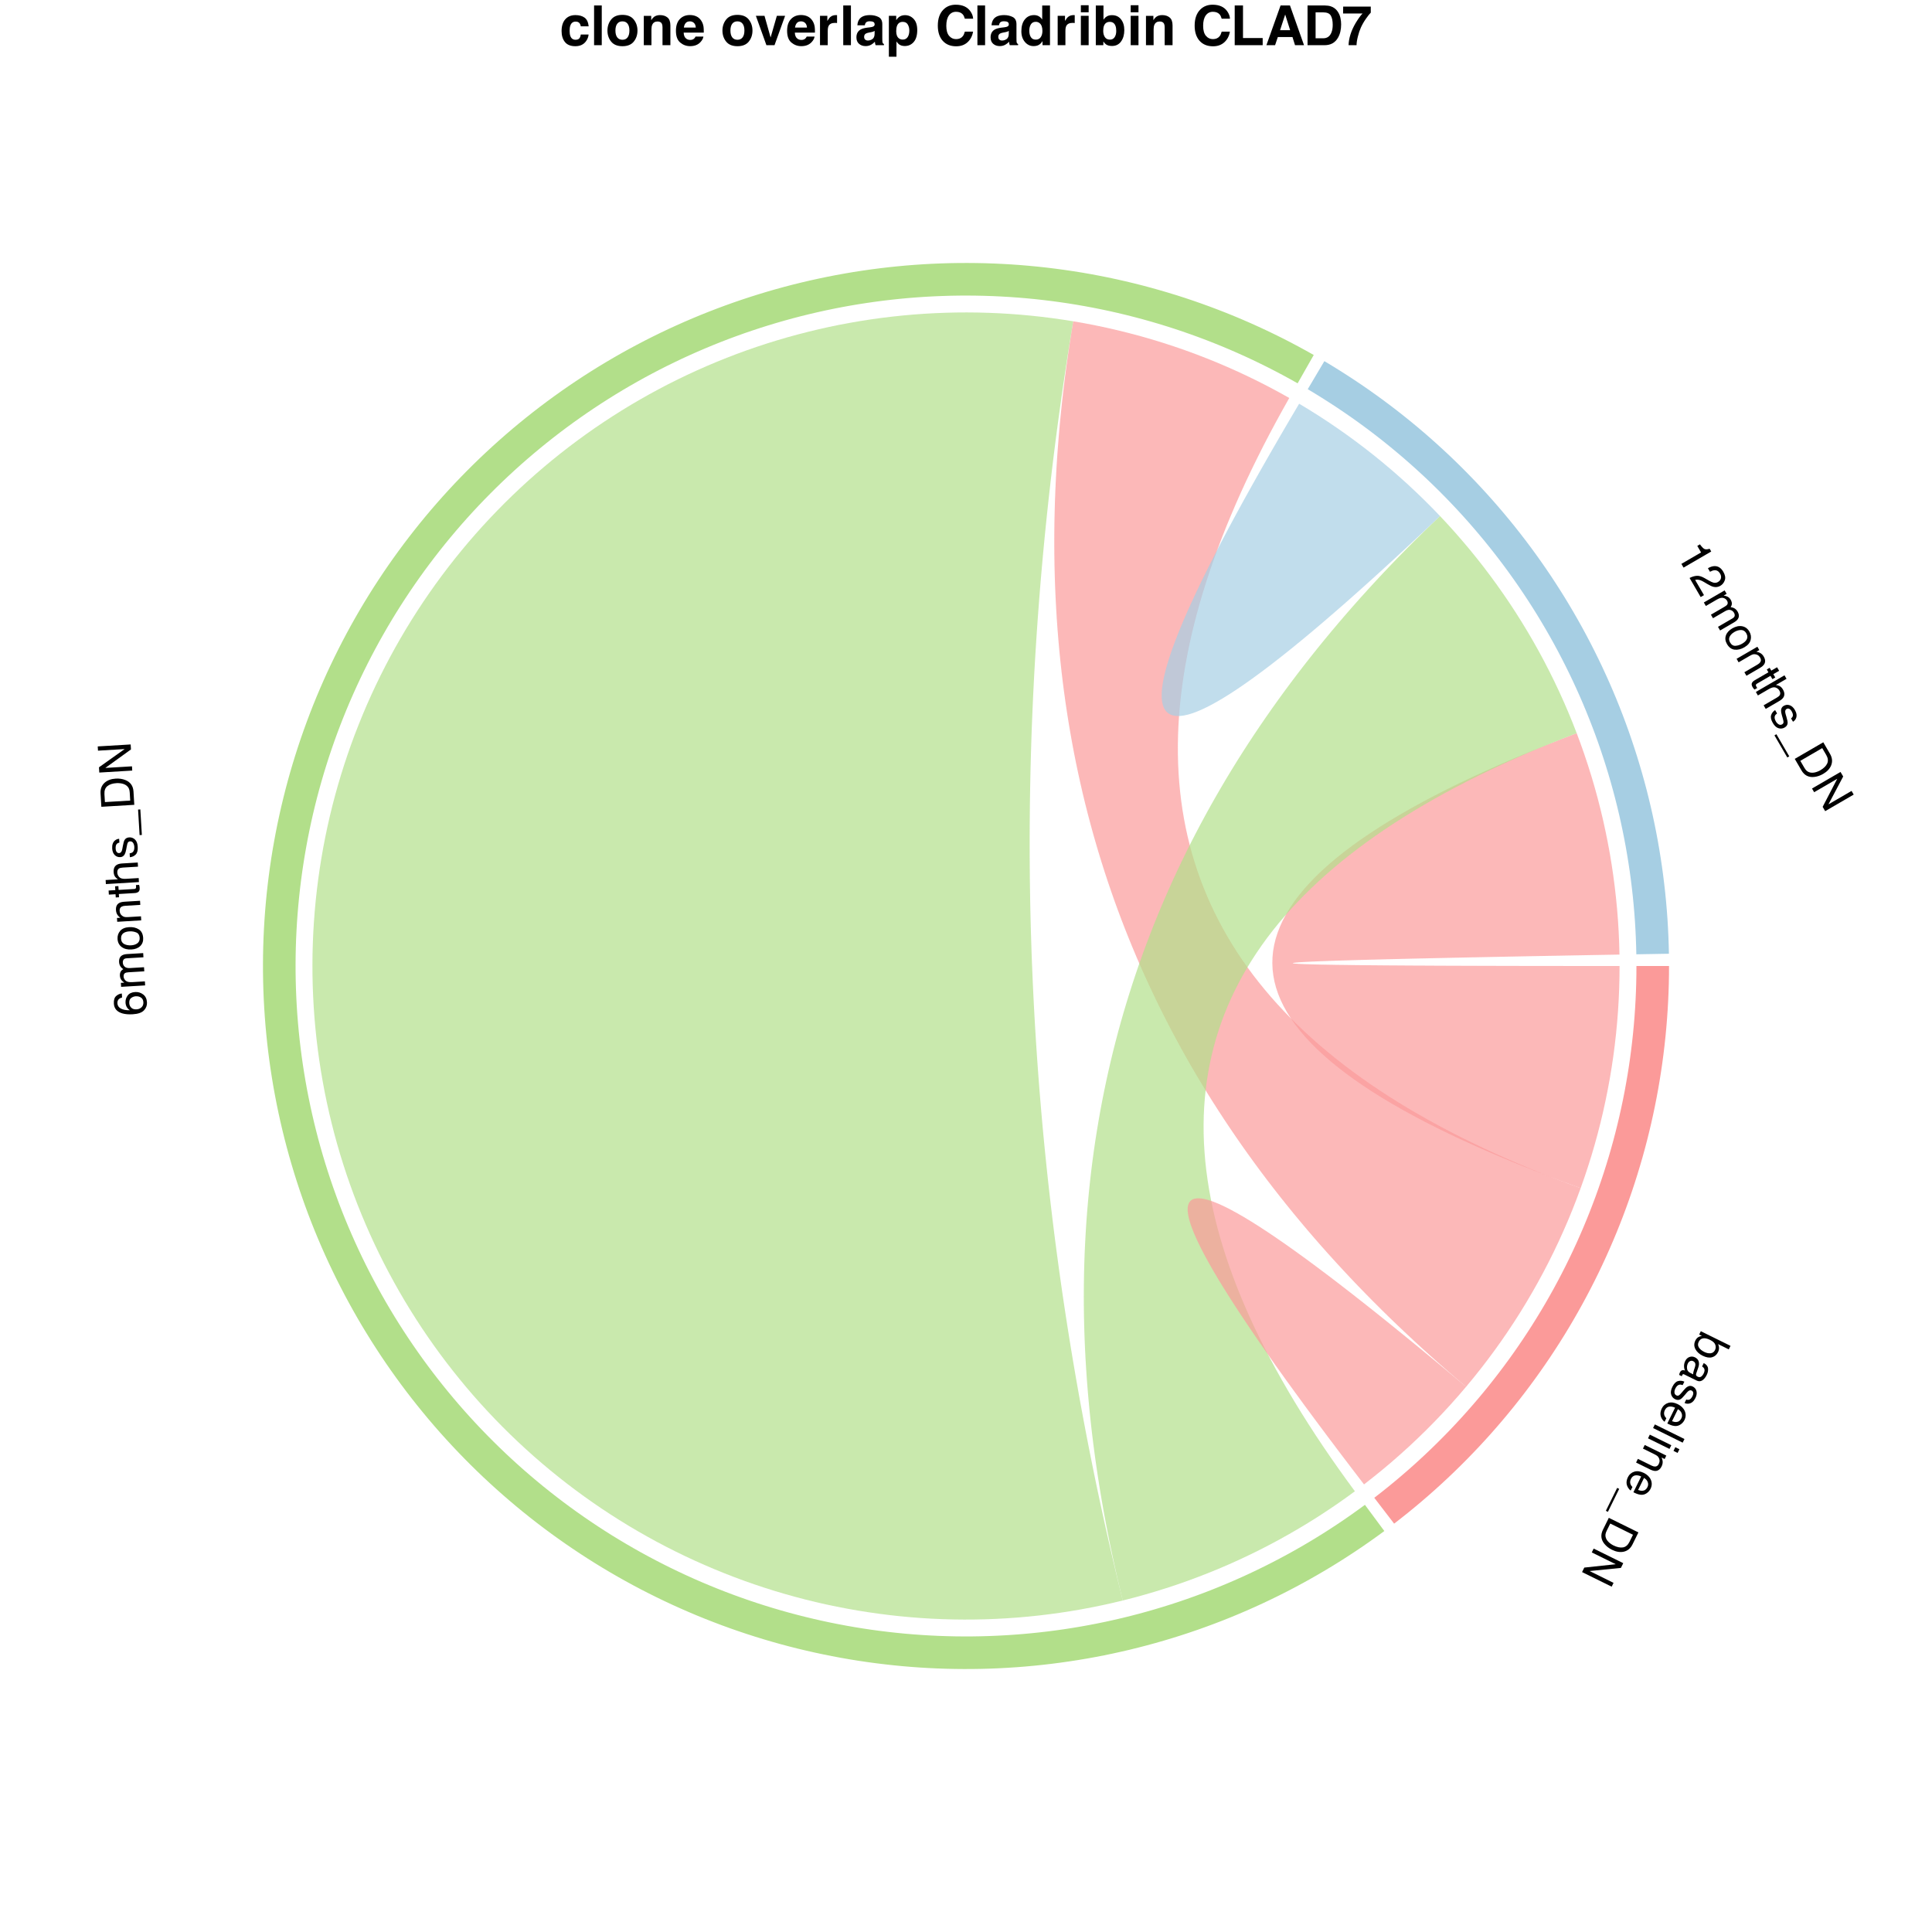 <?xml version="1.0" encoding="UTF-8"?>
<svg xmlns="http://www.w3.org/2000/svg" xmlns:xlink="http://www.w3.org/1999/xlink" width="504pt" height="504pt" viewBox="0 0 504 504" version="1.1">
<defs>
<g>
<symbol overflow="visible" id="glyph0-0">
<path style="stroke:none;" d="M -0.172 0.348 L 7.551 4.152 L 4.527 10.281 L -3.191 6.477 Z M -1.75 5.984 L 4.039 8.836 L 6.105 4.645 L 0.32 1.789 Z M -1.75 5.984 "/>
</symbol>
<symbol overflow="visible" id="glyph0-1">
<path style="stroke:none;" d="M 7.441 4.438 L 6.988 5.359 L 4.188 3.977 C 4.355 4.316 4.438 4.668 4.438 5.023 C 4.438 5.379 4.355 5.727 4.191 6.062 C 3.844 6.766 3.324 7.215 2.625 7.414 C 1.93 7.613 1.113 7.48 0.172 7.016 C -0.719 6.578 -1.352 5.996 -1.727 5.277 C -2.102 4.555 -2.102 3.812 -1.727 3.051 C -1.516 2.621 -1.234 2.312 -0.883 2.121 C -0.672 2.004 -0.383 1.914 -0.016 1.848 L -0.734 1.492 L -0.305 0.621 Z M -0.859 3.402 C -1.113 3.914 -1.098 4.398 -0.816 4.852 C -0.535 5.305 -0.062 5.699 0.602 6.027 C 1.195 6.32 1.746 6.434 2.262 6.371 C 2.777 6.309 3.156 6.031 3.398 5.535 C 3.609 5.105 3.637 4.648 3.477 4.168 C 3.32 3.688 2.875 3.266 2.141 2.906 C 1.613 2.645 1.152 2.5 0.754 2.469 C 0.012 2.414 -0.527 2.723 -0.859 3.402 Z M -0.859 3.402 "/>
</symbol>
<symbol overflow="visible" id="glyph0-2">
<path style="stroke:none;" d="M 0.797 2.156 C 0.523 2.023 0.262 2.016 0.004 2.137 C -0.254 2.258 -0.449 2.457 -0.582 2.73 C -0.746 3.062 -0.828 3.426 -0.828 3.812 C -0.832 4.465 -0.543 4.934 0.039 5.219 L 0.801 5.594 C 0.785 5.441 0.797 5.266 0.84 5.059 C 0.879 4.852 0.934 4.656 0.996 4.469 L 1.207 3.859 C 1.332 3.496 1.387 3.203 1.371 2.98 C 1.352 2.609 1.16 2.336 0.797 2.156 Z M 1.582 5.391 C 1.504 5.621 1.523 5.812 1.641 5.961 C 1.703 6.047 1.812 6.125 1.973 6.203 C 2.293 6.363 2.586 6.363 2.844 6.207 C 3.102 6.047 3.336 5.754 3.547 5.328 C 3.789 4.836 3.828 4.418 3.664 4.082 C 3.574 3.895 3.395 3.707 3.121 3.531 L 3.555 2.648 C 4.238 3.008 4.613 3.469 4.672 4.035 C 4.73 4.602 4.617 5.172 4.336 5.742 C 4.008 6.406 3.617 6.883 3.16 7.172 C 2.707 7.457 2.215 7.469 1.68 7.203 L -1.562 5.605 C -1.66 5.559 -1.75 5.539 -1.828 5.551 C -1.906 5.562 -1.98 5.633 -2.043 5.762 C -2.062 5.805 -2.086 5.852 -2.105 5.906 C -2.125 5.961 -2.145 6.023 -2.164 6.086 L -2.863 5.742 C -2.832 5.574 -2.805 5.449 -2.777 5.367 C -2.75 5.285 -2.703 5.176 -2.637 5.043 C -2.477 4.719 -2.242 4.539 -1.941 4.504 C -1.781 4.488 -1.578 4.52 -1.34 4.598 C -1.496 4.281 -1.578 3.898 -1.586 3.445 C -1.594 2.992 -1.492 2.547 -1.277 2.113 C -1.02 1.59 -0.652 1.242 -0.172 1.07 C 0.309 0.895 0.789 0.926 1.266 1.16 C 1.785 1.418 2.109 1.777 2.238 2.246 C 2.363 2.715 2.332 3.227 2.137 3.789 Z M 1.582 5.391 "/>
</symbol>
<symbol overflow="visible" id="glyph0-3">
<path style="stroke:none;" d="M 1.148 2.125 C 0.816 2 0.535 1.957 0.305 2.004 C -0.117 2.094 -0.473 2.434 -0.766 3.02 C -0.938 3.371 -1.012 3.715 -0.992 4.059 C -0.969 4.398 -0.801 4.648 -0.48 4.805 C -0.238 4.926 -0.004 4.91 0.23 4.758 C 0.375 4.66 0.594 4.434 0.895 4.082 L 1.457 3.422 C 1.812 3 2.117 2.711 2.379 2.559 C 2.836 2.277 3.289 2.25 3.738 2.473 C 4.273 2.734 4.609 3.137 4.75 3.684 C 4.891 4.23 4.801 4.828 4.48 5.477 C 4.062 6.324 3.512 6.812 2.828 6.941 C 2.398 7.02 2.004 6.969 1.641 6.781 L 2.082 5.887 C 2.305 5.977 2.535 5.996 2.777 5.949 C 3.133 5.855 3.441 5.539 3.707 5.004 C 3.883 4.645 3.949 4.34 3.902 4.09 C 3.855 3.84 3.723 3.656 3.496 3.547 C 3.25 3.426 2.996 3.449 2.73 3.621 C 2.574 3.715 2.395 3.887 2.191 4.125 L 1.73 4.676 C 1.23 5.273 0.848 5.652 0.582 5.805 C 0.156 6.055 -0.312 6.051 -0.832 5.797 C -1.332 5.551 -1.672 5.145 -1.848 4.586 C -2.027 4.027 -1.922 3.355 -1.539 2.578 C -1.125 1.742 -0.645 1.242 -0.094 1.082 C 0.461 0.922 1.023 0.965 1.594 1.219 Z M 1.148 2.125 "/>
</symbol>
<symbol overflow="visible" id="glyph0-4">
<path style="stroke:none;" d="M 4.258 5.875 C 4.059 6.273 3.777 6.613 3.402 6.898 C 3.031 7.18 2.648 7.348 2.254 7.395 C 1.875 7.445 1.484 7.406 1.074 7.285 C 0.785 7.211 0.359 7.035 -0.207 6.758 L 1.824 2.633 C 1.246 2.367 0.723 2.277 0.25 2.359 C -0.219 2.441 -0.582 2.746 -0.844 3.273 C -1.086 3.77 -1.117 4.242 -0.938 4.699 C -0.832 4.961 -0.672 5.188 -0.457 5.379 L -0.914 6.309 C -1.109 6.184 -1.301 5.988 -1.484 5.727 C -1.672 5.461 -1.805 5.203 -1.879 4.953 C -2.02 4.527 -2.031 4.078 -1.922 3.605 C -1.867 3.352 -1.766 3.078 -1.625 2.793 C -1.281 2.09 -0.73 1.625 0.02 1.387 C 0.77 1.152 1.602 1.262 2.52 1.711 C 3.422 2.156 4.035 2.766 4.359 3.535 C 4.68 4.305 4.648 5.082 4.258 5.875 Z M 1.023 6.156 C 1.453 6.32 1.824 6.391 2.137 6.371 C 2.719 6.336 3.16 6.016 3.461 5.41 C 3.676 4.977 3.699 4.535 3.527 4.086 C 3.359 3.637 3.039 3.285 2.562 3.027 Z M 1.023 6.156 "/>
</symbol>
<symbol overflow="visible" id="glyph0-5">
<path style="stroke:none;" d="M 7.367 4.527 L 6.898 5.473 L -0.82 1.664 L -0.355 0.719 Z M 7.367 4.527 "/>
</symbol>
<symbol overflow="visible" id="glyph0-6">
<path style="stroke:none;" d="M 5.262 3.457 L 4.785 4.418 L -0.816 1.656 L -0.344 0.695 Z M 7.379 4.5 L 6.902 5.461 L 5.832 4.934 L 6.305 3.973 Z M 7.379 4.5 "/>
</symbol>
<symbol overflow="visible" id="glyph0-7">
<path style="stroke:none;" d="M 5.285 3.469 L 4.844 4.367 L 4.043 3.973 C 4.242 4.402 4.34 4.801 4.336 5.168 C 4.332 5.539 4.242 5.906 4.062 6.27 C 3.668 7.066 3.125 7.469 2.43 7.477 C 2.047 7.48 1.574 7.34 1.008 7.062 L -2.605 5.281 L -2.129 4.32 L 1.418 6.07 C 1.762 6.238 2.062 6.324 2.324 6.324 C 2.758 6.328 3.082 6.113 3.301 5.672 C 3.41 5.445 3.477 5.25 3.504 5.086 C 3.555 4.789 3.512 4.484 3.379 4.172 C 3.27 3.926 3.129 3.727 2.953 3.582 C 2.777 3.438 2.508 3.273 2.141 3.094 L -0.809 1.641 L -0.344 0.695 Z M 5.285 3.469 "/>
</symbol>
<symbol overflow="visible" id="glyph0-8">
<path style="stroke:none;" d="M -1.344 -0.664 L -0.816 -0.402 L -3.766 5.586 L -4.297 5.324 Z M -1.344 -0.664 "/>
</symbol>
<symbol overflow="visible" id="glyph0-9">
<path style="stroke:none;" d="M -0.973 4.223 C -1.148 4.578 -1.254 4.887 -1.293 5.152 C -1.355 5.625 -1.258 6.086 -0.996 6.539 C -0.785 6.898 -0.461 7.246 -0.02 7.574 C 0.246 7.77 0.504 7.93 0.754 8.055 C 1.711 8.527 2.547 8.703 3.262 8.582 C 3.98 8.461 4.547 7.98 4.961 7.137 L 5.875 5.281 L -0.051 2.359 Z M 7.293 4.672 L 5.75 7.801 C 5.227 8.863 4.445 9.5 3.402 9.715 C 2.465 9.902 1.469 9.73 0.406 9.207 C -0.414 8.805 -1.078 8.285 -1.59 7.648 C -2.492 6.531 -2.617 5.309 -1.965 3.984 L -0.426 0.867 Z M 7.293 4.672 "/>
</symbol>
<symbol overflow="visible" id="glyph0-10">
<path style="stroke:none;" d="M 7.316 4.625 L 6.707 5.859 L -1.469 6.676 L 4.785 9.762 L 4.297 10.754 L -3.426 6.949 L -2.848 5.777 L 5.352 4.898 L -0.895 1.82 L -0.402 0.82 Z M 7.316 4.625 "/>
</symbol>
<symbol overflow="visible" id="glyph1-0">
<path style="stroke:none;" d="M -0.023 -0.387 L -8.613 0.129 L -9.023 -6.691 L -0.434 -7.207 Z M -1.445 -6.066 L -7.883 -5.68 L -7.605 -1.012 L -1.164 -1.398 Z M -1.445 -6.066 "/>
</symbol>
<symbol overflow="visible" id="glyph1-1">
<path style="stroke:none;" d="M -8.621 -3 C -8.676 -3.934 -8.473 -4.602 -8.012 -5 C -7.547 -5.398 -7.059 -5.609 -6.543 -5.641 L -6.48 -4.602 C -6.809 -4.52 -7.062 -4.402 -7.242 -4.254 C -7.578 -3.98 -7.73 -3.586 -7.699 -3.07 C -7.664 -2.484 -7.363 -2.031 -6.797 -1.719 C -6.234 -1.402 -5.441 -1.258 -4.426 -1.277 C -4.797 -1.5 -5.078 -1.785 -5.277 -2.145 C -5.453 -2.469 -5.555 -2.84 -5.578 -3.25 C -5.621 -3.953 -5.434 -4.578 -5.016 -5.129 C -4.598 -5.68 -3.945 -5.98 -3.055 -6.031 C -2.297 -6.078 -1.609 -5.871 -0.992 -5.41 C -0.375 -4.949 -0.039 -4.262 0.016 -3.348 C 0.062 -2.562 -0.191 -1.867 -0.754 -1.266 C -1.312 -0.66 -2.297 -0.312 -3.707 -0.23 C -4.746 -0.168 -5.637 -0.242 -6.379 -0.449 C -7.797 -0.855 -8.543 -1.703 -8.621 -3 Z M -0.926 -3.383 C -0.957 -3.938 -1.168 -4.34 -1.559 -4.594 C -1.945 -4.848 -2.395 -4.957 -2.902 -4.926 C -3.332 -4.902 -3.73 -4.754 -4.105 -4.484 C -4.477 -4.215 -4.645 -3.758 -4.605 -3.109 C -4.578 -2.656 -4.406 -2.27 -4.086 -1.945 C -3.766 -1.625 -3.301 -1.48 -2.699 -1.516 C -2.168 -1.547 -1.73 -1.73 -1.391 -2.062 C -1.047 -2.395 -0.891 -2.836 -0.926 -3.383 Z M -0.926 -3.383 "/>
</symbol>
<symbol overflow="visible" id="glyph1-2">
<path style="stroke:none;" d="M -6.309 -0.395 L -6.371 -1.438 L -5.484 -1.492 C -5.809 -1.723 -6.043 -1.934 -6.195 -2.129 C -6.457 -2.461 -6.598 -2.848 -6.625 -3.289 C -6.656 -3.789 -6.555 -4.195 -6.328 -4.516 C -6.199 -4.695 -6 -4.863 -5.738 -5.02 C -6.086 -5.234 -6.352 -5.496 -6.531 -5.801 C -6.711 -6.105 -6.816 -6.457 -6.84 -6.852 C -6.891 -7.691 -6.621 -8.285 -6.031 -8.625 C -5.711 -8.809 -5.277 -8.918 -4.723 -8.949 L -0.551 -9.199 L -0.488 -8.105 L -4.84 -7.844 C -5.258 -7.82 -5.535 -7.699 -5.68 -7.48 C -5.824 -7.262 -5.887 -7.004 -5.867 -6.703 C -5.844 -6.289 -5.684 -5.941 -5.387 -5.66 C -5.094 -5.379 -4.621 -5.258 -3.977 -5.297 L -0.332 -5.516 L -0.266 -4.445 L -4.355 -4.199 C -4.781 -4.176 -5.086 -4.105 -5.277 -3.992 C -5.559 -3.816 -5.688 -3.508 -5.66 -3.07 C -5.637 -2.672 -5.461 -2.32 -5.133 -2.012 C -4.805 -1.707 -4.238 -1.578 -3.434 -1.625 L -0.109 -1.824 L -0.047 -0.773 Z M -6.309 -0.395 "/>
</symbol>
<symbol overflow="visible" id="glyph1-3">
<path style="stroke:none;" d="M -0.875 -3.219 C -0.918 -3.914 -1.207 -4.379 -1.754 -4.605 C -2.297 -4.832 -2.891 -4.926 -3.539 -4.887 C -4.125 -4.852 -4.594 -4.73 -4.949 -4.523 C -5.508 -4.191 -5.766 -3.664 -5.723 -2.938 C -5.684 -2.293 -5.41 -1.84 -4.902 -1.578 C -4.395 -1.316 -3.793 -1.203 -3.098 -1.246 C -2.43 -1.285 -1.883 -1.465 -1.457 -1.785 C -1.031 -2.105 -0.836 -2.582 -0.875 -3.219 Z M -6.645 -2.91 C -6.691 -3.719 -6.465 -4.418 -5.961 -5.008 C -5.457 -5.598 -4.68 -5.922 -3.633 -5.988 C -2.625 -6.047 -1.777 -5.852 -1.086 -5.398 C -0.398 -4.949 -0.023 -4.207 0.039 -3.172 C 0.09 -2.309 -0.16 -1.609 -0.711 -1.066 C -1.266 -0.523 -2.031 -0.223 -3.016 -0.164 C -4.066 -0.102 -4.922 -0.32 -5.578 -0.816 C -6.234 -1.312 -6.59 -2.012 -6.645 -2.91 Z M -6.645 -2.91 "/>
</symbol>
<symbol overflow="visible" id="glyph1-4">
<path style="stroke:none;" d="M -6.309 -0.395 L -6.371 -1.395 L -5.48 -1.449 C -5.867 -1.723 -6.148 -2.023 -6.328 -2.344 C -6.508 -2.664 -6.609 -3.031 -6.633 -3.434 C -6.688 -4.324 -6.414 -4.941 -5.812 -5.293 C -5.484 -5.484 -5.004 -5.598 -4.371 -5.637 L -0.352 -5.879 L -0.289 -4.809 L -4.238 -4.57 C -4.621 -4.547 -4.922 -4.473 -5.152 -4.348 C -5.531 -4.137 -5.703 -3.785 -5.676 -3.293 C -5.66 -3.043 -5.621 -2.84 -5.562 -2.684 C -5.457 -2.398 -5.273 -2.156 -5 -1.953 C -4.785 -1.789 -4.562 -1.691 -4.34 -1.648 C -4.117 -1.609 -3.801 -1.602 -3.391 -1.629 L -0.109 -1.824 L -0.047 -0.773 Z M -6.309 -0.395 "/>
</symbol>
<symbol overflow="visible" id="glyph1-5">
<path style="stroke:none;" d="M -8.07 -0.5 L -8.137 -1.566 L -6.387 -1.672 L -6.445 -2.672 L -5.586 -2.723 L -5.527 -1.723 L -1.438 -1.969 C -1.219 -1.98 -1.078 -2.062 -1.012 -2.215 C -0.977 -2.301 -0.961 -2.438 -0.973 -2.629 C -0.977 -2.68 -0.98 -2.734 -0.988 -2.793 C -0.992 -2.852 -1 -2.918 -1.012 -2.996 L -0.184 -3.047 C -0.141 -2.93 -0.109 -2.805 -0.086 -2.676 C -0.062 -2.547 -0.043 -2.402 -0.035 -2.25 C -0.004 -1.762 -0.113 -1.418 -0.352 -1.23 C -0.594 -1.039 -0.914 -0.93 -1.316 -0.906 L -5.465 -0.66 L -5.414 0.191 L -6.273 0.242 L -6.324 -0.605 Z M -8.07 -0.5 "/>
</symbol>
<symbol overflow="visible" id="glyph1-6">
<path style="stroke:none;" d="M -8.668 -0.254 L -8.73 -1.309 L -5.527 -1.5 C -5.855 -1.73 -6.094 -1.941 -6.234 -2.133 C -6.477 -2.457 -6.613 -2.875 -6.641 -3.383 C -6.695 -4.289 -6.414 -4.926 -5.801 -5.285 C -5.465 -5.484 -4.988 -5.602 -4.371 -5.637 L -0.352 -5.879 L -0.289 -4.797 L -4.234 -4.559 C -4.695 -4.531 -5.031 -4.453 -5.238 -4.324 C -5.57 -4.113 -5.719 -3.742 -5.688 -3.215 C -5.66 -2.777 -5.488 -2.391 -5.164 -2.055 C -4.844 -1.719 -4.266 -1.574 -3.434 -1.625 L -0.109 -1.824 L -0.047 -0.773 Z M -8.668 -0.254 "/>
</symbol>
<symbol overflow="visible" id="glyph1-7">
<path style="stroke:none;" d="M -2.051 -1.281 C -1.699 -1.332 -1.438 -1.438 -1.258 -1.59 C -0.934 -1.875 -0.793 -2.348 -0.832 -3.004 C -0.855 -3.395 -0.961 -3.73 -1.148 -4.016 C -1.336 -4.301 -1.605 -4.434 -1.961 -4.414 C -2.23 -4.398 -2.43 -4.266 -2.555 -4.02 C -2.633 -3.863 -2.711 -3.559 -2.797 -3.102 L -2.957 -2.254 C -3.059 -1.711 -3.184 -1.309 -3.332 -1.043 C -3.59 -0.574 -3.969 -0.324 -4.473 -0.297 C -5.066 -0.262 -5.559 -0.445 -5.949 -0.848 C -6.344 -1.254 -6.559 -1.816 -6.602 -2.539 C -6.66 -3.48 -6.426 -4.18 -5.895 -4.629 C -5.559 -4.91 -5.191 -5.062 -4.785 -5.078 L -4.723 -4.082 C -4.961 -4.051 -5.172 -3.953 -5.359 -3.793 C -5.621 -3.535 -5.734 -3.105 -5.699 -2.512 C -5.676 -2.113 -5.578 -1.816 -5.414 -1.621 C -5.25 -1.426 -5.043 -1.336 -4.793 -1.352 C -4.52 -1.367 -4.312 -1.516 -4.164 -1.793 C -4.074 -1.953 -4.004 -2.191 -3.949 -2.5 L -3.82 -3.203 C -3.684 -3.973 -3.535 -4.488 -3.379 -4.758 C -3.133 -5.184 -2.723 -5.414 -2.148 -5.449 C -1.59 -5.48 -1.094 -5.297 -0.664 -4.898 C -0.234 -4.5 0.008 -3.867 0.059 -3.004 C 0.117 -2.07 -0.055 -1.398 -0.457 -0.984 C -0.855 -0.57 -1.367 -0.332 -1.988 -0.27 Z M -2.051 -1.281 "/>
</symbol>
<symbol overflow="visible" id="glyph1-8">
<path style="stroke:none;" d="M 1.496 -0.09 L 0.906 -0.055 L 0.508 -6.715 L 1.098 -6.75 Z M 1.496 -0.09 "/>
</symbol>
<symbol overflow="visible" id="glyph1-9">
<path style="stroke:none;" d="M -1.246 -4.152 C -1.27 -4.547 -1.332 -4.867 -1.43 -5.113 C -1.609 -5.559 -1.922 -5.91 -2.371 -6.172 C -2.734 -6.383 -3.188 -6.523 -3.734 -6.59 C -4.062 -6.629 -4.363 -6.641 -4.641 -6.625 C -5.707 -6.562 -6.52 -6.301 -7.082 -5.84 C -7.645 -5.383 -7.898 -4.684 -7.844 -3.742 L -7.719 -1.68 L -1.121 -2.074 Z M -8.648 -0.449 L -8.859 -3.93 C -8.93 -5.109 -8.566 -6.051 -7.766 -6.754 C -7.043 -7.379 -6.094 -7.73 -4.91 -7.801 C -4 -7.855 -3.164 -7.734 -2.406 -7.434 C -1.066 -6.906 -0.355 -5.906 -0.266 -4.434 L -0.059 -0.965 Z M -8.648 -0.449 "/>
</symbol>
<symbol overflow="visible" id="glyph1-10">
<path style="stroke:none;" d="M -8.648 -0.398 L -8.73 -1.77 L -2.031 -6.527 L -8.988 -6.109 L -9.055 -7.215 L -0.465 -7.73 L -0.387 -6.43 L -7.074 -1.605 L -0.121 -2.023 L -0.055 -0.914 Z M -8.648 -0.398 "/>
</symbol>
<symbol overflow="visible" id="glyph2-0">
<path style="stroke:none;" d="M 0.195 0.336 L 7.637 -3.992 L 11.07 1.914 L 3.629 6.242 Z M 4.02 4.766 L 9.594 1.523 L 7.246 -2.52 L 1.668 0.723 Z M 4.02 4.766 "/>
</symbol>
<symbol overflow="visible" id="glyph2-1">
<path style="stroke:none;" d="M 5.715 -1.992 L 6.414 -2.398 C 6.859 -1.777 7.234 -1.383 7.535 -1.211 C 7.836 -1.039 8.305 -1.051 8.941 -1.246 L 9.359 -0.527 L 2.137 3.672 L 1.57 2.699 L 6.707 -0.285 Z M 5.715 -1.992 "/>
</symbol>
<symbol overflow="visible" id="glyph2-2">
<path style="stroke:none;" d="M 0.188 0.324 C 0.832 -0.004 1.453 -0.191 2.043 -0.238 C 2.637 -0.281 3.312 -0.086 4.07 0.344 L 5.199 0.988 C 5.707 1.277 6.098 1.457 6.379 1.531 C 6.82 1.645 7.223 1.594 7.582 1.387 C 8.004 1.141 8.266 0.82 8.367 0.422 C 8.469 0.023 8.398 -0.387 8.152 -0.809 C 7.789 -1.434 7.301 -1.727 6.688 -1.691 C 6.359 -1.672 5.969 -1.539 5.512 -1.293 L 4.973 -2.219 C 5.609 -2.578 6.191 -2.762 6.719 -2.77 C 7.652 -2.781 8.41 -2.289 8.988 -1.289 C 9.473 -0.457 9.602 0.277 9.375 0.922 C 9.148 1.566 8.762 2.051 8.211 2.371 C 7.629 2.707 7.016 2.793 6.363 2.621 C 5.988 2.523 5.449 2.27 4.754 1.859 L 3.965 1.387 C 3.59 1.164 3.266 1.004 2.992 0.91 C 2.5 0.742 2.051 0.723 1.641 0.84 L 3.945 4.801 L 3.082 5.305 Z M 0.188 0.324 "/>
</symbol>
<symbol overflow="visible" id="glyph2-3">
<path style="stroke:none;" d="M 5.812 -2.484 L 6.34 -1.586 L 5.566 -1.137 C 5.961 -1.074 6.27 -0.992 6.492 -0.887 C 6.871 -0.707 7.176 -0.426 7.395 -0.043 C 7.648 0.387 7.742 0.797 7.684 1.184 C 7.648 1.402 7.547 1.645 7.383 1.902 C 7.789 1.938 8.145 2.051 8.445 2.242 C 8.742 2.434 8.992 2.699 9.191 3.039 C 9.613 3.77 9.641 4.418 9.266 4.988 C 9.066 5.297 8.723 5.59 8.246 5.867 L 4.633 7.969 L 4.082 7.02 L 7.852 4.828 C 8.211 4.617 8.406 4.383 8.438 4.125 C 8.469 3.867 8.406 3.605 8.258 3.348 C 8.047 2.988 7.75 2.75 7.359 2.633 C 6.969 2.512 6.492 2.617 5.934 2.941 L 2.777 4.777 L 2.238 3.852 L 5.777 1.789 C 6.148 1.578 6.391 1.375 6.508 1.191 C 6.68 0.906 6.656 0.574 6.438 0.195 C 6.238 -0.148 5.922 -0.387 5.492 -0.512 C 5.059 -0.641 4.496 -0.5 3.797 -0.094 L 0.918 1.582 L 0.391 0.668 Z M 5.812 -2.484 "/>
</symbol>
<symbol overflow="visible" id="glyph2-4">
<path style="stroke:none;" d="M 2.227 2.48 C 2.578 3.086 3.051 3.367 3.637 3.324 C 4.227 3.281 4.801 3.098 5.359 2.773 C 5.867 2.48 6.23 2.156 6.457 1.812 C 6.805 1.266 6.797 0.676 6.434 0.047 C 6.109 -0.508 5.66 -0.789 5.09 -0.797 C 4.516 -0.801 3.93 -0.629 3.328 -0.281 C 2.75 0.055 2.344 0.461 2.105 0.938 C 1.867 1.414 1.906 1.93 2.227 2.48 Z M 7.242 -0.391 C 7.648 0.309 7.762 1.035 7.574 1.789 C 7.391 2.543 6.844 3.184 5.941 3.711 C 5.066 4.219 4.219 4.426 3.402 4.332 C 2.582 4.238 1.914 3.746 1.395 2.852 C 0.961 2.105 0.867 1.363 1.117 0.633 C 1.367 -0.102 1.918 -0.715 2.766 -1.211 C 3.68 -1.738 4.539 -1.93 5.348 -1.781 C 6.156 -1.633 6.789 -1.168 7.242 -0.391 Z M 7.242 -0.391 "/>
</symbol>
<symbol overflow="visible" id="glyph2-5">
<path style="stroke:none;" d="M 5.812 -2.484 L 6.316 -1.621 L 5.547 -1.172 C 6.016 -1.102 6.398 -0.961 6.707 -0.754 C 7.012 -0.547 7.266 -0.27 7.469 0.082 C 7.918 0.852 7.953 1.527 7.57 2.109 C 7.363 2.43 6.988 2.75 6.441 3.066 L 2.961 5.09 L 2.422 4.164 L 5.84 2.176 C 6.172 1.984 6.41 1.777 6.555 1.562 C 6.797 1.203 6.797 0.812 6.551 0.387 C 6.426 0.172 6.297 0.008 6.176 -0.105 C 5.953 -0.312 5.68 -0.445 5.344 -0.504 C 5.078 -0.555 4.836 -0.543 4.617 -0.48 C 4.402 -0.414 4.113 -0.277 3.762 -0.07 L 0.918 1.582 L 0.391 0.668 Z M 5.812 -2.484 "/>
</symbol>
<symbol overflow="visible" id="glyph2-6">
<path style="stroke:none;" d="M 7.434 -3.184 L 7.969 -2.262 L 6.457 -1.383 L 6.961 -0.516 L 6.215 -0.082 L 5.711 -0.949 L 2.172 1.109 C 1.98 1.219 1.891 1.359 1.902 1.523 C 1.906 1.617 1.957 1.746 2.055 1.91 C 2.078 1.953 2.105 2 2.137 2.051 C 2.168 2.102 2.207 2.156 2.254 2.223 L 1.535 2.641 C 1.445 2.551 1.359 2.457 1.277 2.352 C 1.199 2.246 1.121 2.125 1.043 1.996 C 0.797 1.57 0.738 1.219 0.867 0.938 C 0.996 0.66 1.234 0.422 1.582 0.219 L 5.176 -1.871 L 4.75 -2.605 L 5.492 -3.039 L 5.918 -2.305 Z M 7.434 -3.184 "/>
</symbol>
<symbol overflow="visible" id="glyph2-7">
<path style="stroke:none;" d="M 7.855 -3.672 L 8.387 -2.762 L 5.609 -1.148 C 6.008 -1.09 6.312 -1.008 6.527 -0.898 C 6.891 -0.719 7.199 -0.406 7.453 0.031 C 7.91 0.816 7.945 1.512 7.559 2.113 C 7.348 2.438 6.973 2.758 6.441 3.066 L 2.961 5.09 L 2.414 4.152 L 5.836 2.164 C 6.234 1.934 6.496 1.715 6.621 1.504 C 6.824 1.164 6.793 0.77 6.527 0.312 C 6.305 -0.066 5.977 -0.332 5.539 -0.488 C 5.102 -0.645 4.52 -0.512 3.797 -0.094 L 0.918 1.582 L 0.391 0.668 Z M 7.855 -3.672 "/>
</symbol>
<symbol overflow="visible" id="glyph2-8">
<path style="stroke:none;" d="M 2.406 0.223 C 2.117 0.426 1.93 0.637 1.84 0.855 C 1.68 1.254 1.766 1.738 2.094 2.309 C 2.289 2.645 2.535 2.898 2.832 3.07 C 3.129 3.242 3.43 3.238 3.738 3.059 C 3.973 2.922 4.09 2.719 4.09 2.441 C 4.086 2.266 4.023 1.957 3.895 1.512 L 3.656 0.68 C 3.5 0.152 3.43 -0.266 3.445 -0.566 C 3.465 -1.102 3.691 -1.496 4.129 -1.75 C 4.641 -2.047 5.164 -2.105 5.695 -1.918 C 6.227 -1.734 6.676 -1.328 7.039 -0.703 C 7.516 0.113 7.617 0.84 7.348 1.48 C 7.176 1.883 6.91 2.184 6.559 2.383 L 6.055 1.52 C 6.25 1.383 6.398 1.203 6.492 0.977 C 6.609 0.629 6.52 0.195 6.219 -0.32 C 6.02 -0.664 5.801 -0.887 5.566 -0.988 C 5.332 -1.09 5.105 -1.078 4.891 -0.953 C 4.652 -0.816 4.531 -0.59 4.523 -0.273 C 4.52 -0.09 4.562 0.152 4.648 0.453 L 4.852 1.145 C 5.074 1.891 5.176 2.418 5.16 2.727 C 5.133 3.219 4.867 3.609 4.367 3.898 C 3.887 4.18 3.363 4.238 2.797 4.078 C 2.234 3.914 1.734 3.457 1.297 2.711 C 0.828 1.902 0.68 1.223 0.852 0.676 C 1.023 0.125 1.371 -0.316 1.895 -0.656 Z M 2.406 0.223 "/>
</symbol>
<symbol overflow="visible" id="glyph2-9">
<path style="stroke:none;" d="M -1.297 0.754 L -0.785 0.457 L 2.57 6.227 L 2.059 6.523 Z M -1.297 0.754 "/>
</symbol>
<symbol overflow="visible" id="glyph2-10">
<path style="stroke:none;" d="M 2.98 3.145 C 3.18 3.488 3.379 3.746 3.578 3.926 C 3.938 4.242 4.375 4.414 4.895 4.445 C 5.312 4.469 5.781 4.391 6.301 4.203 C 6.609 4.094 6.887 3.965 7.125 3.828 C 8.047 3.293 8.656 2.691 8.953 2.027 C 9.25 1.367 9.164 0.629 8.691 -0.188 L 7.648 -1.973 L 1.938 1.348 Z M 7.926 -3.492 L 9.68 -0.477 C 10.273 0.547 10.371 1.551 9.977 2.535 C 9.613 3.422 8.918 4.16 7.895 4.754 C 7.105 5.215 6.305 5.48 5.496 5.555 C 4.062 5.688 2.977 5.117 2.234 3.84 L 0.484 0.836 Z M 7.926 -3.492 "/>
</symbol>
<symbol overflow="visible" id="glyph2-11">
<path style="stroke:none;" d="M 7.898 -3.535 L 8.594 -2.348 L 4.75 4.918 L 10.777 1.414 L 11.336 2.371 L 3.895 6.695 L 3.238 5.566 L 7.043 -1.75 L 1.02 1.754 L 0.461 0.789 Z M 7.898 -3.535 "/>
</symbol>
<symbol overflow="visible" id="glyph3-0">
<path style="stroke:none;" d="M 1.082 0 L 1.082 -10.363 L 9.43 -10.363 L 9.43 0 Z M 8.137 -1.293 L 8.137 -9.07 L 2.375 -9.07 L 2.375 -1.293 Z M 8.137 -1.293 "/>
</symbol>
<symbol overflow="visible" id="glyph3-1">
<path style="stroke:none;" d="M 5.512 -4.914 C 5.473 -5.199 5.379 -5.457 5.223 -5.688 C 5 -5.996 4.648 -6.152 4.176 -6.152 C 3.5 -6.152 3.039 -5.816 2.793 -5.148 C 2.66 -4.793 2.594 -4.316 2.594 -3.727 C 2.594 -3.164 2.66 -2.711 2.793 -2.371 C 3.031 -1.734 3.48 -1.414 4.141 -1.414 C 4.609 -1.414 4.941 -1.539 5.141 -1.793 C 5.336 -2.047 5.457 -2.375 5.5 -2.777 L 7.543 -2.777 C 7.496 -2.168 7.277 -1.59 6.883 -1.047 C 6.254 -0.172 5.324 0.266 4.094 0.266 C 2.859 0.266 1.953 -0.098 1.371 -0.828 C 0.789 -1.559 0.5 -2.512 0.5 -3.676 C 0.5 -4.992 0.82 -6.02 1.461 -6.75 C 2.105 -7.48 2.992 -7.848 4.121 -7.848 C 5.082 -7.848 5.867 -7.633 6.48 -7.199 C 7.09 -6.77 7.453 -6.008 7.566 -4.914 Z M 5.512 -4.914 "/>
</symbol>
<symbol overflow="visible" id="glyph3-2">
<path style="stroke:none;" d="M 2.98 0 L 0.977 0 L 0.977 -10.363 L 2.98 -10.363 Z M 2.98 0 "/>
</symbol>
<symbol overflow="visible" id="glyph3-3">
<path style="stroke:none;" d="M 4.375 -1.414 C 4.961 -1.414 5.41 -1.621 5.723 -2.039 C 6.035 -2.457 6.195 -3.051 6.195 -3.816 C 6.195 -4.586 6.039 -5.18 5.723 -5.594 C 5.41 -6.008 4.961 -6.215 4.375 -6.215 C 3.789 -6.215 3.336 -6.008 3.02 -5.594 C 2.703 -5.18 2.547 -4.586 2.547 -3.816 C 2.547 -3.047 2.703 -2.457 3.02 -2.039 C 3.336 -1.621 3.789 -1.414 4.375 -1.414 Z M 8.297 -3.816 C 8.297 -2.691 7.973 -1.73 7.328 -0.93 C 6.68 -0.133 5.699 0.266 4.379 0.266 C 3.062 0.266 2.082 -0.133 1.434 -0.93 C 0.789 -1.73 0.465 -2.691 0.465 -3.816 C 0.465 -4.922 0.789 -5.883 1.434 -6.695 C 2.082 -7.504 3.062 -7.91 4.379 -7.91 C 5.695 -7.91 6.68 -7.504 7.328 -6.695 C 7.973 -5.883 8.297 -4.926 8.297 -3.816 Z M 8.297 -3.816 "/>
</symbol>
<symbol overflow="visible" id="glyph3-4">
<path style="stroke:none;" d="M 5.184 -7.848 C 5.973 -7.848 6.621 -7.641 7.125 -7.223 C 7.629 -6.809 7.883 -6.121 7.883 -5.16 L 7.883 0 L 5.828 0 L 5.828 -4.66 C 5.828 -5.062 5.773 -5.375 5.668 -5.59 C 5.469 -5.984 5.094 -6.18 4.543 -6.18 C 3.863 -6.18 3.395 -5.891 3.145 -5.316 C 3.012 -5.012 2.945 -4.621 2.945 -4.148 L 2.945 0 L 0.949 0 L 0.949 -7.648 L 2.883 -7.648 L 2.883 -6.531 C 3.141 -6.926 3.383 -7.211 3.613 -7.383 C 4.027 -7.691 4.551 -7.848 5.184 -7.848 Z M 5.184 -7.848 "/>
</symbol>
<symbol overflow="visible" id="glyph3-5">
<path style="stroke:none;" d="M 3.957 -6.215 C 3.492 -6.215 3.133 -6.07 2.879 -5.781 C 2.625 -5.488 2.465 -5.094 2.398 -4.598 L 5.512 -4.598 C 5.48 -5.129 5.32 -5.531 5.031 -5.805 C 4.742 -6.078 4.387 -6.215 3.957 -6.215 Z M 3.957 -7.867 C 4.594 -7.867 5.172 -7.75 5.68 -7.508 C 6.191 -7.27 6.613 -6.895 6.945 -6.379 C 7.246 -5.922 7.441 -5.395 7.531 -4.797 C 7.582 -4.445 7.602 -3.938 7.594 -3.277 L 2.348 -3.277 C 2.375 -2.508 2.617 -1.969 3.074 -1.66 C 3.352 -1.469 3.684 -1.371 4.07 -1.371 C 4.484 -1.371 4.82 -1.488 5.078 -1.723 C 5.219 -1.848 5.34 -2.023 5.449 -2.25 L 7.496 -2.25 C 7.445 -1.797 7.207 -1.332 6.785 -0.863 C 6.129 -0.117 5.211 0.254 4.027 0.254 C 3.055 0.254 2.195 -0.062 1.449 -0.688 C 0.703 -1.316 0.332 -2.34 0.332 -3.754 C 0.332 -5.082 0.668 -6.098 1.34 -6.805 C 2.012 -7.512 2.887 -7.867 3.957 -7.867 Z M 3.957 -7.867 "/>
</symbol>
<symbol overflow="visible" id="glyph3-6">
<g>
</g>
</symbol>
<symbol overflow="visible" id="glyph3-7">
<path style="stroke:none;" d="M 5.66 -7.664 L 7.812 -7.664 L 5.047 0 L 2.934 0 L 0.184 -7.664 L 2.434 -7.664 L 4.027 -2.012 Z M 5.66 -7.664 "/>
</symbol>
<symbol overflow="visible" id="glyph3-8">
<path style="stroke:none;" d="M 5.098 -7.848 C 5.137 -7.848 5.168 -7.844 5.191 -7.844 C 5.219 -7.84 5.277 -7.836 5.363 -7.832 L 5.363 -5.781 C 5.238 -5.793 5.125 -5.805 5.027 -5.809 C 4.93 -5.812 4.848 -5.816 4.789 -5.816 C 3.98 -5.816 3.441 -5.551 3.164 -5.027 C 3.008 -4.73 2.934 -4.277 2.934 -3.664 L 2.934 0 L 0.914 0 L 0.914 -7.664 L 2.828 -7.664 L 2.828 -6.328 C 3.137 -6.84 3.406 -7.188 3.637 -7.375 C 4.012 -7.688 4.496 -7.848 5.098 -7.848 Z M 5.098 -7.848 "/>
</symbol>
<symbol overflow="visible" id="glyph3-9">
<path style="stroke:none;" d="M 5.16 -3.727 C 5.035 -3.648 4.906 -3.582 4.777 -3.531 C 4.648 -3.484 4.473 -3.438 4.246 -3.395 L 3.797 -3.312 C 3.375 -3.238 3.074 -3.145 2.891 -3.039 C 2.582 -2.855 2.426 -2.57 2.426 -2.188 C 2.426 -1.844 2.52 -1.598 2.711 -1.445 C 2.902 -1.293 3.133 -1.215 3.402 -1.215 C 3.836 -1.215 4.23 -1.344 4.594 -1.598 C 4.957 -1.852 5.148 -2.312 5.16 -2.98 Z M 3.945 -4.66 C 4.316 -4.707 4.578 -4.766 4.738 -4.836 C 5.023 -4.957 5.168 -5.148 5.168 -5.406 C 5.168 -5.719 5.059 -5.938 4.84 -6.059 C 4.621 -6.176 4.305 -6.238 3.883 -6.238 C 3.41 -6.238 3.074 -6.121 2.875 -5.887 C 2.734 -5.711 2.641 -5.477 2.594 -5.184 L 0.66 -5.184 C 0.703 -5.852 0.891 -6.402 1.223 -6.836 C 1.754 -7.508 2.664 -7.848 3.953 -7.848 C 4.789 -7.848 5.535 -7.68 6.188 -7.348 C 6.84 -7.016 7.164 -6.387 7.164 -5.465 L 7.164 -1.949 C 7.164 -1.703 7.168 -1.41 7.18 -1.062 C 7.191 -0.801 7.234 -0.621 7.297 -0.527 C 7.363 -0.434 7.461 -0.355 7.594 -0.297 L 7.594 0 L 5.414 0 C 5.352 -0.156 5.312 -0.301 5.289 -0.438 C 5.266 -0.574 5.246 -0.727 5.23 -0.898 C 4.953 -0.598 4.637 -0.344 4.273 -0.133 C 3.844 0.113 3.355 0.238 2.812 0.238 C 2.117 0.238 1.547 0.039 1.094 -0.355 C 0.641 -0.75 0.414 -1.312 0.414 -2.039 C 0.414 -2.98 0.777 -3.664 1.504 -4.086 C 1.902 -4.316 2.488 -4.48 3.262 -4.578 Z M 3.945 -4.66 "/>
</symbol>
<symbol overflow="visible" id="glyph3-10">
<path style="stroke:none;" d="M 6.215 -3.832 C 6.215 -4.422 6.082 -4.945 5.812 -5.398 C 5.543 -5.855 5.105 -6.082 4.5 -6.082 C 3.773 -6.082 3.273 -5.738 3.004 -5.047 C 2.863 -4.684 2.793 -4.219 2.793 -3.656 C 2.793 -2.766 3.027 -2.141 3.5 -1.777 C 3.781 -1.566 4.117 -1.461 4.5 -1.461 C 5.059 -1.461 5.484 -1.68 5.777 -2.109 C 6.07 -2.539 6.215 -3.113 6.215 -3.832 Z M 5.078 -7.832 C 5.973 -7.832 6.73 -7.504 7.352 -6.84 C 7.973 -6.18 8.281 -5.211 8.281 -3.93 C 8.281 -2.582 7.98 -1.551 7.371 -0.844 C 6.766 -0.137 5.984 0.219 5.027 0.219 C 4.418 0.219 3.91 0.066 3.508 -0.238 C 3.289 -0.406 3.074 -0.652 2.863 -0.977 L 2.863 3.016 L 0.879 3.016 L 0.879 -7.664 L 2.797 -7.664 L 2.797 -6.531 C 3.012 -6.863 3.242 -7.129 3.488 -7.32 C 3.934 -7.66 4.461 -7.832 5.078 -7.832 Z M 5.078 -7.832 "/>
</symbol>
<symbol overflow="visible" id="glyph3-11">
<path style="stroke:none;" d="M 0.648 -5.098 C 0.648 -6.906 1.133 -8.301 2.102 -9.281 C 2.945 -10.133 4.02 -10.559 5.324 -10.559 C 7.066 -10.559 8.34 -9.988 9.148 -8.844 C 9.594 -8.203 9.832 -7.559 9.863 -6.91 L 7.699 -6.91 C 7.559 -7.406 7.379 -7.785 7.156 -8.035 C 6.762 -8.484 6.18 -8.711 5.406 -8.711 C 4.621 -8.711 4 -8.395 3.543 -7.758 C 3.09 -7.125 2.863 -6.227 2.863 -5.062 C 2.863 -3.898 3.102 -3.027 3.582 -2.449 C 4.062 -1.871 4.672 -1.582 5.414 -1.582 C 6.172 -1.582 6.754 -1.832 7.152 -2.328 C 7.371 -2.594 7.555 -2.996 7.699 -3.531 L 9.844 -3.531 C 9.656 -2.402 9.176 -1.48 8.406 -0.773 C 7.633 -0.066 6.648 0.289 5.441 0.289 C 3.953 0.289 2.781 -0.191 1.926 -1.145 C 1.074 -2.105 0.648 -3.426 0.648 -5.098 Z M 0.648 -5.098 "/>
</symbol>
<symbol overflow="visible" id="glyph3-12">
<path style="stroke:none;" d="M 3.762 -7.848 C 4.227 -7.848 4.637 -7.746 5 -7.539 C 5.359 -7.336 5.652 -7.055 5.879 -6.695 L 5.879 -10.348 L 7.91 -10.348 L 7.91 0 L 5.961 0 L 5.961 -1.062 C 5.676 -0.605 5.352 -0.277 4.984 -0.07 C 4.621 0.137 4.164 0.238 3.621 0.238 C 2.727 0.238 1.973 -0.121 1.359 -0.848 C 0.75 -1.57 0.441 -2.5 0.441 -3.637 C 0.441 -4.941 0.742 -5.973 1.348 -6.723 C 1.949 -7.473 2.754 -7.848 3.762 -7.848 Z M 4.199 -1.449 C 4.766 -1.449 5.195 -1.66 5.492 -2.082 C 5.785 -2.504 5.934 -3.051 5.934 -3.719 C 5.934 -4.656 5.699 -5.328 5.223 -5.73 C 4.934 -5.973 4.598 -6.098 4.211 -6.098 C 3.625 -6.098 3.195 -5.875 2.922 -5.43 C 2.648 -4.988 2.512 -4.438 2.512 -3.781 C 2.512 -3.074 2.648 -2.508 2.93 -2.086 C 3.207 -1.66 3.629 -1.449 4.199 -1.449 Z M 4.199 -1.449 "/>
</symbol>
<symbol overflow="visible" id="glyph3-13">
<path style="stroke:none;" d="M 2.996 -8.578 L 0.965 -8.578 L 0.965 -10.426 L 2.996 -10.426 Z M 0.965 -7.664 L 2.996 -7.664 L 2.996 0 L 0.965 0 Z M 0.965 -7.664 "/>
</symbol>
<symbol overflow="visible" id="glyph3-14">
<path style="stroke:none;" d="M 5.078 -7.832 C 6.086 -7.832 6.871 -7.469 7.441 -6.742 C 8.012 -6.016 8.297 -5.078 8.297 -3.93 C 8.297 -2.738 8.016 -1.754 7.453 -0.969 C 6.891 -0.188 6.105 0.203 5.098 0.203 C 4.465 0.203 3.957 0.078 3.57 -0.176 C 3.34 -0.324 3.094 -0.59 2.828 -0.965 L 2.828 0 L 0.863 0 L 0.863 -10.348 L 2.863 -10.348 L 2.863 -6.664 C 3.117 -7.02 3.395 -7.293 3.699 -7.48 C 4.059 -7.715 4.52 -7.832 5.078 -7.832 Z M 4.562 -1.449 C 5.078 -1.449 5.48 -1.656 5.766 -2.074 C 6.051 -2.492 6.195 -3.039 6.195 -3.719 C 6.195 -4.262 6.125 -4.715 5.984 -5.07 C 5.715 -5.746 5.223 -6.082 4.508 -6.082 C 3.781 -6.082 3.281 -5.75 3.008 -5.09 C 2.867 -4.738 2.797 -4.285 2.797 -3.727 C 2.797 -3.07 2.945 -2.527 3.234 -2.094 C 3.523 -1.664 3.969 -1.449 4.562 -1.449 Z M 4.562 -1.449 "/>
</symbol>
<symbol overflow="visible" id="glyph3-15">
<path style="stroke:none;" d="M 1.098 -10.363 L 3.262 -10.363 L 3.262 -1.863 L 8.395 -1.863 L 8.395 0 L 1.098 0 Z M 1.098 -10.363 "/>
</symbol>
<symbol overflow="visible" id="glyph3-16">
<path style="stroke:none;" d="M 3.93 -3.918 L 6.559 -3.918 L 5.266 -7.996 Z M 4.062 -10.363 L 6.512 -10.363 L 10.18 0 L 7.832 0 L 7.164 -2.129 L 3.348 -2.129 L 2.629 0 L 0.367 0 Z M 4.062 -10.363 "/>
</symbol>
<symbol overflow="visible" id="glyph3-17">
<path style="stroke:none;" d="M 3.199 -8.562 L 3.199 -1.801 L 5.195 -1.801 C 6.219 -1.801 6.93 -2.305 7.332 -3.312 C 7.555 -3.863 7.664 -4.523 7.664 -5.289 C 7.664 -6.344 7.5 -7.152 7.168 -7.715 C 6.836 -8.281 6.18 -8.562 5.195 -8.562 Z M 5.562 -10.363 C 6.203 -10.355 6.738 -10.277 7.164 -10.137 C 7.891 -9.898 8.48 -9.461 8.93 -8.824 C 9.289 -8.309 9.535 -7.75 9.668 -7.152 C 9.801 -6.551 9.863 -5.98 9.863 -5.434 C 9.863 -4.055 9.59 -2.891 9.035 -1.934 C 8.285 -0.645 7.129 0 5.562 0 L 1.098 0 L 1.098 -10.363 Z M 5.562 -10.363 "/>
</symbol>
<symbol overflow="visible" id="glyph3-18">
<path style="stroke:none;" d="M 7.594 -8.492 C 7.293 -8.199 6.875 -7.672 6.344 -6.914 C 5.809 -6.156 5.359 -5.375 5 -4.57 C 4.715 -3.938 4.457 -3.164 4.227 -2.25 C 3.996 -1.336 3.883 -0.586 3.883 0 L 1.801 0 C 1.859 -1.828 2.461 -3.73 3.602 -5.703 C 4.336 -6.926 4.953 -7.777 5.449 -8.262 L 0.367 -8.262 L 0.395 -10.062 L 7.594 -10.062 Z M 7.594 -8.492 "/>
</symbol>
</g>
</defs>
<g id="surface1133">
<rect x="0" y="0" width="504" height="504" style="fill:rgb(100%,100%,100%);fill-opacity:1;stroke:none;"/>
<path style=" stroke:none;fill-rule:nonzero;fill:rgb(98.431%,60.392%,60%);fill-opacity:1;" d="M 426.895 252 L 435.398 252 L 435.387 254.301 L 435.344 256.602 L 435.27 258.902 L 435.168 261.203 L 435.039 263.5 L 434.879 265.797 L 434.691 268.09 L 434.477 270.379 L 434.23 272.668 L 433.957 274.953 L 433.656 277.234 L 433.324 279.512 L 432.965 281.785 L 432.578 284.055 L 432.16 286.316 L 431.715 288.574 L 431.242 290.828 L 430.742 293.074 L 430.211 295.312 L 429.656 297.547 L 429.07 299.773 L 428.457 301.988 L 427.812 304.199 L 427.145 306.402 L 426.449 308.598 L 425.727 310.781 L 424.973 312.957 L 424.195 315.121 L 423.391 317.277 L 422.559 319.422 L 421.699 321.559 L 420.812 323.68 L 419.898 325.793 L 418.961 327.895 L 417.992 329.984 L 417.004 332.062 L 415.984 334.125 L 414.941 336.176 L 413.871 338.215 L 412.777 340.238 L 411.656 342.25 L 410.512 344.246 L 409.344 346.227 L 408.148 348.195 L 406.93 350.145 L 405.684 352.082 L 404.418 354.004 L 403.125 355.906 L 401.809 357.797 L 400.469 359.668 L 399.105 361.523 L 397.723 363.359 L 396.312 365.18 L 394.883 366.98 L 393.426 368.766 L 391.949 370.531 L 390.453 372.277 L 388.934 374.004 L 387.391 375.715 L 385.828 377.402 L 384.242 379.07 L 382.637 380.723 L 381.012 382.352 L 379.367 383.961 L 377.703 385.547 L 376.016 387.113 L 374.309 388.66 L 372.586 390.184 L 370.844 391.684 L 369.082 393.164 L 367.301 394.625 L 365.5 396.059 L 363.684 397.473 L 362.391 395.785 L 361.094 394.098 L 359.801 392.414 L 358.504 390.727 L 360.238 389.379 L 361.953 388.012 L 363.652 386.621 L 365.332 385.207 L 366.996 383.777 L 368.641 382.324 L 370.266 380.848 L 371.871 379.355 L 373.461 377.84 L 375.031 376.305 L 376.582 374.754 L 378.113 373.18 L 379.621 371.586 L 381.113 369.977 L 382.582 368.348 L 384.031 366.699 L 385.461 365.035 L 386.871 363.352 L 388.258 361.648 L 389.621 359.93 L 390.965 358.195 L 392.285 356.441 L 393.586 354.676 L 394.863 352.891 L 396.117 351.09 L 397.352 349.273 L 398.559 347.441 L 399.746 345.594 L 400.906 343.734 L 402.047 341.859 L 403.164 339.969 L 404.254 338.066 L 405.324 336.148 L 406.367 334.215 L 407.387 332.273 L 408.383 330.316 L 409.352 328.348 L 410.297 326.367 L 411.219 324.375 L 412.113 322.371 L 412.984 320.359 L 413.828 318.332 L 414.648 316.297 L 415.441 314.25 L 416.211 312.195 L 416.953 310.129 L 417.668 308.055 L 418.359 305.973 L 419.023 303.879 L 419.664 301.781 L 420.273 299.672 L 420.859 297.559 L 421.418 295.434 L 421.949 293.305 L 422.453 291.168 L 422.93 289.027 L 423.383 286.879 L 423.809 284.727 L 424.203 282.566 L 424.574 280.406 L 424.918 278.238 L 425.234 276.066 L 425.52 273.891 L 425.781 271.711 L 426.016 269.527 L 426.223 267.344 L 426.402 265.156 L 426.551 262.965 L 426.676 260.773 L 426.773 258.582 L 426.84 256.391 L 426.883 254.195 Z M 426.895 252 "/>
<path style=" stroke:none;fill-rule:nonzero;fill:rgb(69.804%,87.451%,54.118%);fill-opacity:1;" d="M 356.07 392.566 L 357.332 394.273 L 358.598 395.98 L 359.863 397.691 L 361.129 399.398 L 359.27 400.758 L 357.391 402.094 L 355.496 403.406 L 353.586 404.695 L 351.66 405.957 L 349.719 407.199 L 347.762 408.414 L 345.789 409.605 L 343.801 410.77 L 341.801 411.91 L 339.785 413.027 L 337.754 414.117 L 335.711 415.18 L 333.656 416.219 L 331.586 417.23 L 329.504 418.219 L 327.41 419.18 L 325.305 420.113 L 323.188 421.02 L 321.059 421.902 L 318.918 422.758 L 316.766 423.582 L 314.605 424.383 L 312.438 425.156 L 310.258 425.902 L 308.066 426.621 L 305.867 427.309 L 303.664 427.973 L 301.449 428.609 L 299.227 429.215 L 296.996 429.793 L 294.758 430.348 L 292.516 430.867 L 290.266 431.363 L 288.008 431.832 L 285.746 432.27 L 283.48 432.68 L 281.207 433.059 L 278.93 433.41 L 276.648 433.734 L 274.363 434.031 L 272.074 434.297 L 269.785 434.535 L 267.488 434.746 L 265.191 434.926 L 262.895 435.074 L 260.594 435.199 L 258.293 435.293 L 255.988 435.355 L 253.684 435.391 L 251.383 435.398 L 249.078 435.375 L 246.773 435.324 L 244.473 435.246 L 242.172 435.137 L 239.871 435 L 237.574 434.832 L 235.277 434.637 L 232.984 434.41 L 230.695 434.156 L 228.406 433.875 L 226.125 433.566 L 223.844 433.227 L 221.57 432.859 L 219.301 432.461 L 217.039 432.035 L 214.777 431.582 L 212.527 431.102 L 210.277 430.59 L 208.039 430.055 L 205.805 429.488 L 203.578 428.895 L 201.359 428.27 L 199.152 427.621 L 196.949 426.941 L 194.754 426.238 L 192.57 425.504 L 190.395 424.746 L 188.23 423.957 L 186.078 423.141 L 183.93 422.301 L 181.797 421.434 L 179.676 420.535 L 177.562 419.613 L 175.465 418.668 L 173.375 417.691 L 171.301 416.691 L 169.238 415.664 L 167.188 414.613 L 165.152 413.535 L 163.129 412.43 L 161.121 411.301 L 159.129 410.148 L 157.148 408.969 L 155.184 407.766 L 153.234 406.535 L 151.301 405.281 L 149.383 404.004 L 147.484 402.703 L 145.598 401.379 L 143.73 400.031 L 141.879 398.66 L 140.047 397.266 L 138.23 395.848 L 136.43 394.406 L 134.652 392.941 L 132.891 391.457 L 131.148 389.949 L 129.426 388.422 L 127.719 386.871 L 126.035 385.301 L 124.371 383.707 L 122.727 382.094 L 121.102 380.457 L 119.5 378.805 L 117.918 377.129 L 116.355 375.434 L 114.816 373.723 L 113.297 371.988 L 111.801 370.238 L 110.328 368.465 L 108.875 366.676 L 107.445 364.871 L 106.039 363.047 L 104.656 361.203 L 103.297 359.344 L 101.961 357.469 L 100.645 355.574 L 99.355 353.664 L 98.094 351.738 L 96.852 349.797 L 95.637 347.84 L 94.441 345.871 L 93.277 343.883 L 92.137 341.883 L 91.02 339.867 L 89.926 337.836 L 88.863 335.793 L 87.82 333.738 L 86.809 331.668 L 85.82 329.59 L 84.859 327.496 L 83.922 325.391 L 83.016 323.273 L 82.133 321.145 L 81.277 319.004 L 80.449 316.855 L 79.648 314.695 L 78.875 312.523 L 78.129 310.344 L 77.41 308.156 L 76.719 305.957 L 76.055 303.75 L 75.418 301.539 L 74.809 299.316 L 74.227 297.086 L 73.676 294.848 L 73.152 292.605 L 72.656 290.355 L 72.188 288.098 L 71.75 285.836 L 71.336 283.57 L 70.957 281.301 L 70.602 279.023 L 70.277 276.742 L 69.98 274.457 L 69.711 272.168 L 69.473 269.875 L 69.262 267.582 L 69.082 265.285 L 68.93 262.988 L 68.805 260.688 L 68.711 258.383 L 68.645 256.082 L 68.609 253.777 L 68.602 251.473 L 68.621 249.172 L 68.672 246.867 L 68.75 244.562 L 68.859 242.262 L 68.996 239.965 L 69.16 237.664 L 69.355 235.371 L 69.578 233.078 L 69.832 230.785 L 70.113 228.5 L 70.422 226.215 L 70.758 223.938 L 71.125 221.664 L 71.523 219.395 L 71.945 217.129 L 72.398 214.871 L 72.879 212.617 L 73.387 210.371 L 73.926 208.129 L 74.488 205.895 L 75.082 203.668 L 75.703 201.449 L 76.352 199.238 L 77.031 197.039 L 77.734 194.844 L 78.465 192.66 L 79.227 190.484 L 80.012 188.32 L 80.824 186.164 L 81.664 184.02 L 82.531 181.883 L 83.426 179.762 L 84.348 177.648 L 85.293 175.547 L 86.27 173.461 L 87.27 171.383 L 88.293 169.32 L 89.344 167.27 L 90.422 165.234 L 91.523 163.211 L 92.652 161.203 L 93.805 159.207 L 94.984 157.227 L 96.188 155.262 L 97.414 153.312 L 98.668 151.379 L 99.941 149.461 L 101.242 147.559 L 102.566 145.672 L 103.914 143.805 L 105.285 141.953 L 106.68 140.117 L 108.098 138.301 L 109.535 136.504 L 110.996 134.723 L 112.48 132.961 L 113.988 131.219 L 115.516 129.492 L 117.066 127.789 L 118.637 126.102 L 120.23 124.438 L 121.844 122.793 L 123.477 121.168 L 125.129 119.562 L 126.805 117.98 L 128.496 116.418 L 130.211 114.879 L 131.941 113.359 L 133.691 111.859 L 135.461 110.387 L 137.25 108.934 L 139.055 107.504 L 140.879 106.098 L 142.723 104.711 L 144.582 103.352 L 146.457 102.012 L 148.348 100.699 L 150.258 99.41 L 152.184 98.141 L 154.125 96.902 L 156.078 95.684 L 158.051 94.492 L 160.035 93.324 L 162.039 92.18 L 164.051 91.062 L 166.082 89.973 L 168.125 88.902 L 170.18 87.863 L 172.246 86.848 L 174.328 85.859 L 176.422 84.898 L 178.527 83.961 L 180.645 83.051 L 182.77 82.168 L 184.91 81.312 L 187.059 80.484 L 189.219 79.68 L 191.387 78.906 L 193.566 78.156 L 195.758 77.438 L 197.953 76.746 L 200.16 76.078 L 202.375 75.441 L 204.594 74.832 L 206.824 74.25 L 209.062 73.699 L 211.305 73.172 L 213.555 72.676 L 215.809 72.207 L 218.07 71.766 L 220.336 71.355 L 222.609 70.969 L 224.887 70.617 L 227.168 70.289 L 229.453 69.992 L 231.738 69.723 L 234.031 69.484 L 236.324 69.27 L 238.621 69.09 L 240.922 68.934 L 243.223 68.809 L 245.523 68.715 L 247.824 68.648 L 250.129 68.609 L 252.434 68.602 L 254.738 68.621 L 257.039 68.668 L 259.344 68.746 L 261.645 68.855 L 263.945 68.988 L 266.242 69.152 L 268.539 69.348 L 270.832 69.57 L 273.121 69.82 L 275.41 70.102 L 277.691 70.41 L 279.973 70.746 L 282.246 71.109 L 284.516 71.504 L 286.781 71.93 L 289.039 72.379 L 291.293 72.859 L 293.539 73.367 L 295.781 73.902 L 298.016 74.465 L 300.242 75.059 L 302.461 75.68 L 304.672 76.328 L 306.875 77 L 309.066 77.703 L 311.254 78.434 L 313.43 79.195 L 315.594 79.98 L 317.75 80.793 L 319.895 81.629 L 322.031 82.496 L 324.156 83.391 L 326.266 84.309 L 328.367 85.258 L 330.457 86.23 L 332.531 87.227 L 334.598 88.25 L 336.645 89.301 L 338.684 90.379 L 340.707 91.48 L 342.715 92.605 L 338.512 99.996 L 336.594 98.922 L 334.664 97.871 L 332.723 96.848 L 330.766 95.844 L 328.797 94.867 L 326.82 93.914 L 324.828 92.988 L 322.824 92.086 L 320.809 91.207 L 318.785 90.355 L 316.746 89.531 L 314.703 88.73 L 312.645 87.957 L 310.582 87.207 L 308.504 86.484 L 306.422 85.785 L 304.328 85.117 L 302.23 84.473 L 300.121 83.855 L 298.004 83.262 L 295.883 82.699 L 293.75 82.16 L 291.613 81.648 L 289.473 81.164 L 287.32 80.707 L 285.168 80.277 L 283.008 79.875 L 280.844 79.5 L 278.676 79.148 L 276.5 78.828 L 274.324 78.535 L 272.141 78.27 L 269.957 78.027 L 267.77 77.816 L 265.582 77.633 L 263.391 77.477 L 261.199 77.348 L 259.004 77.246 L 256.809 77.172 L 254.609 77.125 L 252.414 77.105 L 250.215 77.113 L 248.02 77.148 L 245.824 77.215 L 243.629 77.305 L 241.434 77.422 L 239.242 77.57 L 237.051 77.742 L 234.863 77.945 L 232.68 78.176 L 230.496 78.43 L 228.316 78.715 L 226.145 79.027 L 223.973 79.363 L 221.805 79.73 L 219.645 80.121 L 217.488 80.543 L 215.336 80.988 L 213.191 81.465 L 211.051 81.965 L 208.918 82.492 L 206.793 83.047 L 204.676 83.629 L 202.562 84.238 L 200.461 84.871 L 198.363 85.531 L 196.277 86.219 L 194.199 86.93 L 192.129 87.672 L 190.07 88.434 L 188.02 89.227 L 185.98 90.043 L 183.953 90.887 L 181.934 91.754 L 179.926 92.645 L 177.93 93.562 L 175.945 94.508 L 173.973 95.473 L 172.012 96.465 L 170.066 97.484 L 168.129 98.523 L 166.211 99.59 L 164.301 100.68 L 162.406 101.793 L 160.527 102.93 L 158.66 104.094 L 156.812 105.277 L 154.977 106.484 L 153.156 107.715 L 151.352 108.969 L 149.562 110.242 L 147.789 111.539 L 146.031 112.859 L 144.293 114.203 L 142.57 115.566 L 140.867 116.953 L 139.18 118.359 L 137.508 119.785 L 135.855 121.234 L 134.223 122.703 L 132.609 124.195 L 131.012 125.703 L 129.434 127.234 L 127.879 128.785 L 126.34 130.352 L 124.82 131.941 L 123.324 133.547 L 121.844 135.176 L 120.387 136.816 L 118.953 138.48 L 117.535 140.16 L 116.141 141.859 L 114.77 143.574 L 113.418 145.309 L 112.09 147.055 L 110.781 148.82 L 109.496 150.605 L 108.234 152.402 L 106.992 154.215 L 105.777 156.047 L 104.582 157.891 L 103.41 159.75 L 102.266 161.621 L 101.141 163.512 L 100.043 165.414 L 98.965 167.328 L 97.914 169.258 L 96.887 171.199 L 95.883 173.156 L 94.906 175.121 L 93.953 177.102 L 93.023 179.094 L 92.121 181.098 L 91.242 183.109 L 90.391 185.133 L 89.562 187.172 L 88.762 189.215 L 87.984 191.27 L 87.234 193.336 L 86.512 195.41 L 85.812 197.492 L 85.141 199.586 L 84.496 201.688 L 83.879 203.793 L 83.285 205.91 L 82.719 208.031 L 82.18 210.164 L 81.668 212.301 L 81.184 214.441 L 80.727 216.59 L 80.293 218.746 L 79.891 220.906 L 79.512 223.07 L 79.164 225.238 L 78.84 227.41 L 78.547 229.59 L 78.277 231.77 L 78.039 233.953 L 77.824 236.141 L 77.641 238.328 L 77.48 240.52 L 77.352 242.715 L 77.246 244.91 L 77.172 247.105 L 77.125 249.301 L 77.105 251.5 L 77.113 253.695 L 77.148 255.891 L 77.211 258.09 L 77.301 260.285 L 77.418 262.477 L 77.562 264.668 L 77.738 266.859 L 77.938 269.047 L 78.164 271.234 L 78.422 273.414 L 78.703 275.594 L 79.012 277.77 L 79.352 279.941 L 79.715 282.105 L 80.105 284.27 L 80.527 286.426 L 80.973 288.578 L 81.445 290.723 L 81.945 292.863 L 82.473 294.996 L 83.023 297.121 L 83.605 299.242 L 84.211 301.352 L 84.844 303.457 L 85.504 305.551 L 86.191 307.641 L 86.902 309.719 L 87.641 311.785 L 88.402 313.848 L 89.195 315.898 L 90.008 317.938 L 90.852 319.969 L 91.719 321.984 L 92.609 323.992 L 93.527 325.992 L 94.469 327.977 L 95.434 329.949 L 96.426 331.91 L 97.441 333.855 L 98.484 335.793 L 99.547 337.715 L 100.637 339.621 L 101.75 341.516 L 102.887 343.398 L 104.047 345.262 L 105.227 347.113 L 106.434 348.949 L 107.664 350.77 L 108.918 352.578 L 110.191 354.367 L 111.488 356.141 L 112.809 357.898 L 114.148 359.637 L 115.512 361.359 L 116.895 363.066 L 118.301 364.754 L 119.73 366.426 L 121.176 368.078 L 122.645 369.711 L 124.133 371.328 L 125.645 372.926 L 127.172 374.5 L 128.723 376.059 L 130.289 377.598 L 131.875 379.117 L 133.484 380.617 L 135.109 382.098 L 136.75 383.555 L 138.414 384.992 L 140.094 386.406 L 141.789 387.805 L 143.504 389.176 L 145.238 390.527 L 146.984 391.859 L 148.75 393.168 L 150.531 394.453 L 152.328 395.715 L 154.141 396.957 L 155.973 398.176 L 157.816 399.371 L 159.672 400.543 L 161.547 401.688 L 163.434 402.812 L 165.336 403.914 L 167.25 404.992 L 169.18 406.043 L 171.121 407.07 L 173.074 408.074 L 175.043 409.055 L 177.023 410.008 L 179.012 410.938 L 181.016 411.844 L 183.027 412.723 L 185.055 413.574 L 187.086 414.402 L 189.133 415.207 L 191.188 415.984 L 193.254 416.734 L 195.328 417.461 L 197.41 418.16 L 199.5 418.832 L 201.602 419.477 L 203.711 420.098 L 205.824 420.691 L 207.949 421.258 L 210.078 421.797 L 212.215 422.309 L 214.355 422.797 L 216.504 423.258 L 218.66 423.688 L 220.816 424.094 L 222.98 424.473 L 225.152 424.824 L 227.324 425.148 L 229.5 425.441 L 231.684 425.711 L 233.867 425.953 L 236.051 426.168 L 238.242 426.355 L 240.434 426.512 L 242.625 426.645 L 244.82 426.75 L 247.016 426.824 L 249.211 426.875 L 251.41 426.895 L 253.605 426.891 L 255.805 426.855 L 258 426.793 L 260.195 426.703 L 262.391 426.586 L 264.582 426.441 L 266.773 426.27 L 268.961 426.07 L 271.145 425.844 L 273.328 425.59 L 275.508 425.309 L 277.684 425 L 279.852 424.664 L 282.02 424.301 L 284.184 423.91 L 286.34 423.492 L 288.492 423.047 L 290.637 422.574 L 292.777 422.078 L 294.91 421.551 L 297.035 421 L 299.156 420.418 L 301.266 419.812 L 303.371 419.18 L 305.469 418.523 L 307.555 417.84 L 309.633 417.129 L 311.703 416.391 L 313.766 415.629 L 315.816 414.84 L 317.855 414.023 L 319.887 413.184 L 321.906 412.316 L 323.914 411.426 L 325.91 410.512 L 327.895 409.57 L 329.867 408.605 L 331.828 407.613 L 333.777 406.598 L 335.715 405.559 L 337.637 404.496 L 339.547 403.406 L 341.441 402.297 L 343.32 401.16 L 345.188 400.004 L 347.039 398.82 L 348.875 397.613 L 350.699 396.387 L 352.504 395.133 L 354.293 393.859 Z M 356.07 392.566 "/>
<path style=" stroke:none;fill-rule:nonzero;fill:rgb(65.098%,80.784%,89.02%);fill-opacity:1;" d="M 341.148 101.531 L 342.234 99.703 L 343.316 97.871 L 344.402 96.043 L 345.484 94.215 L 347.438 95.387 L 349.375 96.586 L 351.297 97.809 L 353.203 99.051 L 355.098 100.32 L 356.973 101.613 L 358.832 102.93 L 360.676 104.266 L 362.504 105.629 L 364.312 107.012 L 366.105 108.418 L 367.879 109.848 L 369.637 111.297 L 371.375 112.77 L 373.094 114.262 L 374.793 115.777 L 376.477 117.312 L 378.141 118.867 L 379.785 120.445 L 381.41 122.043 L 383.012 123.66 L 384.598 125.297 L 386.16 126.953 L 387.703 128.629 L 389.223 130.324 L 390.727 132.039 L 392.203 133.77 L 393.66 135.52 L 395.098 137.289 L 396.512 139.074 L 397.902 140.879 L 399.27 142.699 L 400.617 144.535 L 401.941 146.391 L 403.242 148.262 L 404.52 150.148 L 405.77 152.051 L 407 153.969 L 408.207 155.898 L 409.387 157.848 L 410.543 159.809 L 411.676 161.785 L 412.785 163.777 L 413.871 165.781 L 414.926 167.797 L 415.961 169.828 L 416.969 171.871 L 417.953 173.926 L 418.906 175.992 L 419.84 178.07 L 420.746 180.16 L 421.625 182.262 L 422.477 184.375 L 423.305 186.496 L 424.105 188.629 L 424.879 190.773 L 425.625 192.926 L 426.344 195.086 L 427.039 197.254 L 427.703 199.434 L 428.344 201.621 L 428.957 203.812 L 429.543 206.016 L 430.098 208.223 L 430.629 210.438 L 431.133 212.66 L 431.605 214.887 L 432.055 217.121 L 432.473 219.359 L 432.863 221.605 L 433.227 223.855 L 433.562 226.105 L 433.871 228.363 L 434.148 230.625 L 434.402 232.887 L 434.625 235.156 L 434.82 237.426 L 434.988 239.695 L 435.125 241.969 L 435.234 244.246 L 435.316 246.523 L 435.371 248.801 L 433.246 248.836 L 431.121 248.875 L 428.996 248.91 L 426.871 248.949 L 426.816 246.777 L 426.738 244.605 L 426.633 242.434 L 426.504 240.266 L 426.344 238.102 L 426.156 235.938 L 425.945 233.773 L 425.703 231.617 L 425.438 229.461 L 425.145 227.309 L 424.824 225.16 L 424.477 223.016 L 424.105 220.875 L 423.703 218.738 L 423.277 216.609 L 422.824 214.484 L 422.348 212.367 L 421.84 210.254 L 421.309 208.148 L 420.75 206.047 L 420.168 203.957 L 419.559 201.871 L 418.922 199.793 L 418.262 197.723 L 417.574 195.664 L 416.863 193.609 L 416.125 191.566 L 415.359 189.535 L 414.57 187.512 L 413.758 185.496 L 412.922 183.492 L 412.059 181.5 L 411.168 179.516 L 410.258 177.547 L 409.32 175.586 L 408.359 173.637 L 407.371 171.703 L 406.363 169.777 L 405.332 167.867 L 404.273 165.969 L 403.195 164.086 L 402.09 162.215 L 400.965 160.355 L 399.812 158.512 L 398.641 156.684 L 397.445 154.871 L 396.227 153.07 L 394.988 151.289 L 393.727 149.52 L 392.441 147.766 L 391.137 146.031 L 389.809 144.312 L 388.461 142.609 L 387.094 140.922 L 385.703 139.254 L 384.293 137.602 L 382.863 135.965 L 381.41 134.348 L 379.938 132.75 L 378.449 131.172 L 376.938 129.609 L 375.406 128.066 L 373.859 126.543 L 372.293 125.039 L 370.707 123.559 L 369.102 122.094 L 367.477 120.648 L 365.84 119.223 L 364.18 117.82 L 362.504 116.438 L 360.812 115.074 L 359.105 113.734 L 357.379 112.414 L 355.637 111.117 L 353.879 109.84 L 352.105 108.586 L 350.316 107.355 L 348.512 106.145 L 346.691 104.957 L 344.859 103.793 L 343.012 102.648 Z M 341.148 101.531 "/>
<path style=" stroke:none;fill-rule:nonzero;fill:rgb(98.431%,60.392%,60%);fill-opacity:0.698;" d="M 422.496 252 L 416.906 252 L 411.508 251.996 L 406.301 251.992 L 401.277 251.988 L 396.449 251.98 L 391.805 251.969 L 387.355 251.961 L 383.094 251.945 L 379.02 251.934 L 375.137 251.918 L 371.441 251.898 L 367.938 251.883 L 364.621 251.859 L 361.496 251.84 L 358.559 251.812 L 355.812 251.789 L 353.254 251.762 L 350.887 251.73 L 348.707 251.703 L 346.719 251.668 L 344.918 251.637 L 343.305 251.602 L 341.887 251.562 L 340.652 251.523 L 339.613 251.484 L 338.758 251.441 L 338.094 251.398 L 337.621 251.352 L 337.336 251.305 L 337.242 251.258 L 337.336 251.207 L 337.621 251.152 L 338.094 251.102 L 338.754 251.043 L 339.605 250.988 L 340.648 250.93 L 341.879 250.867 L 343.301 250.805 L 344.91 250.742 L 346.707 250.676 L 348.695 250.609 L 350.875 250.543 L 353.242 250.473 L 355.801 250.398 L 358.547 250.328 L 361.48 250.25 L 364.605 250.176 L 367.922 250.094 L 371.426 250.016 L 375.117 249.934 L 379 249.852 L 383.074 249.766 L 387.336 249.68 L 391.785 249.59 L 396.426 249.5 L 401.258 249.406 L 406.277 249.316 L 411.484 249.219 L 416.883 249.121 L 422.469 249.023 L 422.395 246.07 L 422.266 243.117 L 422.086 240.164 L 421.855 237.219 L 421.57 234.273 L 421.238 231.336 L 420.855 228.406 L 420.422 225.48 L 419.938 222.562 L 419.398 219.656 L 418.812 216.758 L 418.18 213.871 L 417.492 210.996 L 416.758 208.133 L 415.973 205.281 L 415.137 202.445 L 414.254 199.625 L 413.32 196.82 L 412.34 194.031 L 411.309 191.258 L 407.062 192.902 L 402.93 194.539 L 398.918 196.18 L 395.02 197.816 L 391.242 199.453 L 387.578 201.09 L 384.031 202.727 L 380.602 204.359 L 377.285 205.992 L 374.09 207.625 L 371.012 209.254 L 368.047 210.887 L 365.199 212.516 L 362.473 214.141 L 359.859 215.77 L 357.363 217.395 L 354.984 219.02 L 352.719 220.645 L 350.574 222.266 L 348.547 223.887 L 346.633 225.508 L 344.836 227.129 L 343.16 228.746 L 341.598 230.367 L 340.152 231.98 L 338.824 233.598 L 337.609 235.211 L 336.516 236.824 L 335.539 238.438 L 334.676 240.051 L 333.93 241.66 L 333.305 243.27 L 332.793 244.879 L 332.398 246.484 L 332.117 248.094 L 331.957 249.699 L 331.914 251.301 L 331.984 252.906 L 332.176 254.508 L 332.48 256.109 L 332.902 257.711 L 333.441 259.309 L 334.098 260.906 L 334.871 262.504 L 335.762 264.102 L 336.77 265.695 L 337.891 267.293 L 339.129 268.883 L 340.488 270.477 L 341.961 272.066 L 343.551 273.656 L 345.258 275.246 L 347.082 276.836 L 349.023 278.422 L 351.078 280.008 L 353.254 281.594 L 355.543 283.176 L 357.949 284.762 L 360.473 286.344 L 363.117 287.922 L 365.871 289.504 L 368.746 291.082 L 371.738 292.66 L 374.848 294.238 L 378.07 295.812 L 381.41 297.387 L 384.871 298.961 L 388.445 300.535 L 392.137 302.105 L 395.945 303.68 L 399.871 305.246 L 403.91 306.816 L 408.07 308.383 L 412.344 309.949 L 413.324 307.16 L 414.258 304.355 L 415.141 301.535 L 415.977 298.699 L 416.762 295.848 L 417.496 292.984 L 418.184 290.109 L 418.816 287.223 L 419.402 284.324 L 419.938 281.418 L 420.426 278.5 L 420.859 275.574 L 421.242 272.645 L 421.574 269.707 L 421.855 266.766 L 422.086 263.816 L 422.266 260.867 L 422.395 257.91 L 422.469 254.957 Z M 422.496 252 "/>
<path style=" stroke:none;fill-rule:nonzero;fill:rgb(98.431%,60.392%,60%);fill-opacity:0.698;" d="M 412.344 309.949 L 408.961 308.707 L 405.633 307.445 L 402.359 306.16 L 399.141 304.855 L 395.98 303.531 L 392.871 302.184 L 389.82 300.82 L 386.824 299.434 L 383.883 298.027 L 381 296.602 L 378.168 295.152 L 375.395 293.684 L 372.676 292.195 L 370.012 290.688 L 367.402 289.16 L 364.848 287.609 L 362.352 286.039 L 359.91 284.449 L 357.52 282.836 L 355.191 281.207 L 352.914 279.555 L 350.691 277.883 L 348.527 276.191 L 346.418 274.477 L 344.363 272.742 L 342.363 270.988 L 340.418 269.215 L 338.531 267.422 L 336.695 265.605 L 334.918 263.77 L 333.195 261.914 L 331.531 260.039 L 329.918 258.141 L 328.363 256.227 L 326.859 254.289 L 325.414 252.328 L 324.023 250.352 L 322.691 248.352 L 321.41 246.332 L 320.188 244.293 L 319.02 242.234 L 317.906 240.152 L 316.848 238.051 L 315.844 235.93 L 314.898 233.789 L 314.008 231.625 L 313.168 229.441 L 312.391 227.238 L 311.664 225.016 L 310.992 222.773 L 310.379 220.508 L 309.82 218.223 L 309.316 215.918 L 308.867 213.594 L 308.473 211.246 L 308.137 208.879 L 307.852 206.492 L 307.625 204.086 L 307.453 201.66 L 307.336 199.211 L 307.277 196.742 L 307.27 194.254 L 307.32 191.742 L 307.426 189.215 L 307.586 186.664 L 307.801 184.094 L 308.074 181.5 L 308.398 178.891 L 308.781 176.258 L 309.219 173.605 L 309.711 170.934 L 310.262 168.238 L 310.863 165.527 L 311.523 162.793 L 312.238 160.039 L 313.008 157.262 L 313.832 154.469 L 314.715 151.652 L 315.648 148.816 L 316.641 145.957 L 317.688 143.082 L 318.789 140.184 L 319.945 137.266 L 321.16 134.328 L 322.426 131.371 L 323.75 128.391 L 325.129 125.391 L 326.566 122.371 L 328.055 119.332 L 329.598 116.27 L 331.199 113.188 L 332.855 110.086 L 334.566 106.965 L 336.332 103.82 L 333.707 102.359 L 331.059 100.941 L 328.383 99.57 L 325.68 98.246 L 322.957 96.973 L 320.215 95.746 L 317.449 94.566 L 314.664 93.438 L 311.855 92.355 L 309.031 91.324 L 306.191 90.344 L 303.332 89.414 L 300.457 88.535 L 297.566 87.707 L 294.664 86.93 L 291.746 86.203 L 288.816 85.527 L 285.875 84.902 L 282.926 84.332 L 279.965 83.812 L 279.477 86.812 L 279.016 89.801 L 278.578 92.781 L 278.168 95.75 L 277.781 98.715 L 277.422 101.664 L 277.086 104.609 L 276.777 107.543 L 276.492 110.465 L 276.234 113.379 L 276 116.285 L 275.789 119.184 L 275.605 122.07 L 275.449 124.945 L 275.316 127.816 L 275.207 130.676 L 275.125 133.523 L 275.066 136.363 L 275.035 139.195 L 275.027 142.016 L 275.047 144.828 L 275.09 147.633 L 275.16 150.426 L 275.254 153.211 L 275.375 155.984 L 275.52 158.75 L 275.688 161.508 L 275.883 164.254 L 276.105 166.992 L 276.348 169.723 L 276.621 172.441 L 276.918 175.152 L 277.238 177.852 L 277.586 180.543 L 277.957 183.227 L 278.355 185.898 L 278.777 188.562 L 279.227 191.215 L 279.699 193.859 L 280.195 196.496 L 280.719 199.121 L 281.27 201.738 L 281.844 204.344 L 282.441 206.945 L 283.066 209.531 L 283.719 212.113 L 284.395 214.684 L 285.094 217.242 L 285.82 219.793 L 286.57 222.336 L 287.348 224.871 L 288.148 227.395 L 288.973 229.906 L 289.828 232.414 L 290.703 234.91 L 291.605 237.395 L 292.535 239.871 L 293.488 242.34 L 294.465 244.797 L 295.469 247.246 L 296.496 249.688 L 297.551 252.117 L 298.633 254.539 L 299.734 256.949 L 300.867 259.352 L 302.02 261.746 L 303.199 264.129 L 304.406 266.504 L 305.637 268.871 L 306.895 271.227 L 308.176 273.574 L 309.48 275.91 L 310.812 278.238 L 312.172 280.559 L 313.555 282.867 L 314.961 285.168 L 316.395 287.457 L 317.852 289.738 L 319.336 292.012 L 320.844 294.273 L 322.379 296.527 L 323.938 298.773 L 325.523 301.008 L 327.133 303.23 L 328.766 305.449 L 330.426 307.656 L 332.113 309.852 L 333.824 312.043 L 335.559 314.219 L 337.32 316.391 L 339.109 318.551 L 340.918 320.703 L 342.758 322.844 L 344.617 324.977 L 346.508 327.098 L 348.418 329.211 L 350.359 331.316 L 352.32 333.414 L 354.309 335.5 L 356.324 337.574 L 358.363 339.641 L 360.426 341.699 L 362.516 343.75 L 364.633 345.789 L 366.773 347.816 L 368.938 349.84 L 371.129 351.852 L 373.344 353.852 L 375.586 355.844 L 377.852 357.828 L 380.145 359.801 L 382.461 361.766 L 384.375 359.449 L 386.25 357.098 L 388.082 354.715 L 389.871 352.301 L 391.621 349.855 L 393.324 347.375 L 394.984 344.871 L 396.598 342.336 L 398.168 339.77 L 399.691 337.18 L 401.172 334.562 L 402.605 331.918 L 403.992 329.25 L 405.328 326.559 L 406.621 323.844 L 407.863 321.105 L 409.059 318.348 L 410.203 315.57 L 411.297 312.77 Z M 412.344 309.949 "/>
<path style=" stroke:none;fill-rule:nonzero;fill:rgb(69.804%,87.451%,54.118%);fill-opacity:0.698;" d="M 353.449 389.027 L 351.277 386.059 L 349.164 383.105 L 347.109 380.172 L 345.121 377.258 L 343.191 374.359 L 341.328 371.48 L 339.523 368.617 L 337.777 365.773 L 336.098 362.949 L 334.477 360.141 L 332.918 357.352 L 331.422 354.578 L 329.984 351.824 L 328.613 349.09 L 327.301 346.375 L 326.051 343.672 L 324.863 340.992 L 323.734 338.328 L 322.668 335.684 L 321.664 333.055 L 320.723 330.445 L 319.84 327.855 L 319.023 325.281 L 318.266 322.727 L 317.57 320.191 L 316.934 317.672 L 316.363 315.168 L 315.852 312.688 L 315.402 310.223 L 315.016 307.773 L 314.688 305.344 L 314.422 302.934 L 314.223 300.539 L 314.078 298.164 L 314 295.809 L 313.98 293.469 L 314.023 291.148 L 314.129 288.848 L 314.297 286.562 L 314.527 284.293 L 314.816 282.047 L 315.168 279.816 L 315.582 277.602 L 316.055 275.406 L 316.594 273.23 L 317.191 271.07 L 317.852 268.93 L 318.57 266.809 L 319.355 264.703 L 320.199 262.617 L 321.105 260.551 L 322.074 258.5 L 323.102 256.465 L 324.191 254.453 L 325.344 252.453 L 326.559 250.477 L 327.836 248.516 L 329.172 246.574 L 330.57 244.648 L 332.031 242.742 L 333.555 240.855 L 335.141 238.984 L 336.785 237.133 L 338.492 235.297 L 340.262 233.48 L 342.09 231.684 L 343.984 229.902 L 345.938 228.141 L 347.953 226.398 L 350.027 224.672 L 352.168 222.965 L 354.367 221.273 L 356.629 219.602 L 358.953 217.949 L 361.336 216.312 L 363.785 214.695 L 366.293 213.094 L 368.863 211.512 L 371.492 209.949 L 374.188 208.402 L 376.941 206.875 L 379.758 205.363 L 382.637 203.875 L 385.574 202.398 L 388.578 200.945 L 391.641 199.508 L 394.762 198.086 L 397.949 196.684 L 401.195 195.301 L 404.508 193.938 L 407.875 192.59 L 411.309 191.258 L 410.242 188.531 L 409.129 185.824 L 407.969 183.133 L 406.762 180.465 L 405.512 177.816 L 404.215 175.191 L 402.871 172.586 L 401.488 170.008 L 400.055 167.453 L 398.582 164.922 L 397.062 162.418 L 395.504 159.938 L 393.902 157.484 L 392.258 155.062 L 390.57 152.668 L 388.844 150.301 L 387.078 147.965 L 385.27 145.66 L 383.426 143.387 L 381.539 141.148 L 379.617 138.938 L 377.656 136.762 L 375.656 134.621 L 373.461 136.723 L 371.293 138.828 L 369.152 140.945 L 367.035 143.066 L 364.945 145.195 L 362.879 147.336 L 360.844 149.48 L 358.832 151.637 L 356.848 153.797 L 354.887 155.965 L 352.953 158.141 L 351.047 160.328 L 349.168 162.52 L 347.312 164.719 L 345.484 166.926 L 343.684 169.141 L 341.91 171.363 L 340.16 173.594 L 338.438 175.832 L 336.742 178.078 L 335.07 180.332 L 333.426 182.59 L 331.809 184.859 L 330.219 187.137 L 328.652 189.422 L 327.113 191.711 L 325.598 194.012 L 324.113 196.32 L 322.652 198.633 L 321.219 200.957 L 319.809 203.285 L 318.43 205.625 L 317.074 207.969 L 315.742 210.324 L 314.441 212.684 L 313.164 215.051 L 311.914 217.43 L 310.688 219.812 L 309.492 222.203 L 308.32 224.605 L 307.172 227.012 L 306.055 229.426 L 304.961 231.848 L 303.895 234.277 L 302.852 236.715 L 301.84 239.16 L 300.852 241.613 L 299.891 244.074 L 298.953 246.543 L 298.043 249.02 L 297.16 251.5 L 296.305 253.992 L 295.473 256.492 L 294.668 259 L 293.891 261.512 L 293.137 264.035 L 292.41 266.566 L 291.711 269.102 L 291.039 271.648 L 290.391 274.199 L 289.77 276.762 L 289.176 279.328 L 288.609 281.906 L 288.066 284.488 L 287.551 287.078 L 287.059 289.676 L 286.598 292.285 L 286.16 294.898 L 285.746 297.52 L 285.363 300.148 L 285.004 302.785 L 284.672 305.434 L 284.367 308.086 L 284.086 310.746 L 283.832 313.414 L 283.605 316.086 L 283.402 318.77 L 283.23 321.461 L 283.082 324.16 L 282.957 326.867 L 282.863 329.582 L 282.793 332.301 L 282.75 335.031 L 282.73 337.77 L 282.738 340.512 L 282.773 343.266 L 282.836 346.027 L 282.922 348.793 L 283.035 351.57 L 283.176 354.352 L 283.344 357.141 L 283.535 359.941 L 283.754 362.746 L 284 365.559 L 284.27 368.383 L 284.566 371.211 L 284.891 374.047 L 285.242 376.891 L 285.617 379.742 L 286.02 382.605 L 286.449 385.473 L 286.902 388.348 L 287.383 391.23 L 287.891 394.121 L 288.426 397.02 L 288.984 399.922 L 289.57 402.836 L 290.184 405.758 L 290.82 408.688 L 291.484 411.625 L 292.176 414.566 L 292.895 417.52 L 295.73 416.793 L 298.555 416.016 L 301.363 415.191 L 304.16 414.32 L 306.941 413.402 L 309.707 412.434 L 312.453 411.418 L 315.184 410.355 L 317.895 409.25 L 320.586 408.094 L 323.254 406.891 L 325.906 405.645 L 328.535 404.352 L 331.141 403.016 L 333.723 401.633 L 336.281 400.207 L 338.812 398.738 L 341.32 397.227 L 343.805 395.672 L 346.258 394.07 L 348.684 392.434 L 351.082 390.75 Z M 353.449 389.027 "/>
<path style=" stroke:none;fill-rule:nonzero;fill:rgb(98.431%,60.392%,60%);fill-opacity:0.698;" d="M 355.828 387.238 L 352.539 382.938 L 349.371 378.766 L 346.328 374.723 L 343.406 370.809 L 340.605 367.02 L 337.926 363.355 L 335.367 359.824 L 332.934 356.418 L 330.621 353.137 L 328.43 349.984 L 326.359 346.961 L 324.414 344.066 L 322.586 341.297 L 320.883 338.656 L 319.301 336.141 L 317.84 333.754 L 316.504 331.496 L 315.289 329.363 L 314.195 327.359 L 313.223 325.48 L 312.371 323.734 L 311.641 322.109 L 311.035 320.617 L 310.551 319.25 L 310.188 318.012 L 309.949 316.898 L 309.828 315.914 L 309.832 315.059 L 309.957 314.328 L 310.203 313.727 L 310.57 313.25 L 311.062 312.902 L 311.676 312.684 L 312.41 312.594 L 313.266 312.629 L 314.242 312.789 L 315.344 313.082 L 316.566 313.5 L 317.91 314.043 L 319.375 314.715 L 320.961 315.516 L 322.672 316.445 L 324.504 317.5 L 326.457 318.684 L 328.531 319.992 L 330.73 321.43 L 333.047 322.996 L 335.488 324.688 L 338.051 326.508 L 340.738 328.453 L 343.543 330.531 L 346.473 332.73 L 349.523 335.062 L 352.695 337.52 L 355.988 340.105 L 359.406 342.816 L 362.941 345.656 L 366.602 348.625 L 370.383 351.719 L 374.289 354.941 L 378.312 358.289 L 382.461 361.766 L 380.457 364.105 L 378.414 366.402 L 376.328 368.668 L 374.203 370.891 L 372.039 373.078 L 369.832 375.223 L 367.59 377.332 L 365.309 379.395 L 362.992 381.422 L 360.641 383.402 L 358.25 385.34 Z M 355.828 387.238 "/>
<path style=" stroke:none;fill-rule:nonzero;fill:rgb(69.804%,87.451%,54.118%);fill-opacity:0.698;" d="M 279.965 83.812 L 279.504 86.617 L 279.051 89.418 L 278.609 92.219 L 278.176 95.023 L 277.754 97.824 L 277.34 100.625 L 276.934 103.426 L 276.543 106.227 L 276.156 109.027 L 275.781 111.824 L 275.414 114.625 L 275.059 117.422 L 274.711 120.223 L 274.375 123.02 L 274.047 125.816 L 273.73 128.617 L 273.422 131.414 L 273.125 134.207 L 272.836 137.004 L 272.555 139.801 L 272.285 142.598 L 272.023 145.391 L 271.773 148.188 L 271.531 150.98 L 271.301 153.773 L 271.078 156.57 L 270.867 159.363 L 270.664 162.156 L 270.469 164.949 L 270.285 167.738 L 270.109 170.531 L 269.945 173.324 L 269.789 176.113 L 269.645 178.906 L 269.508 181.695 L 269.383 184.484 L 269.266 187.273 L 269.156 190.062 L 269.059 192.852 L 268.973 195.641 L 268.895 198.43 L 268.824 201.219 L 268.766 204.004 L 268.715 206.793 L 268.672 209.578 L 268.645 212.363 L 268.621 215.148 L 268.609 217.938 L 268.609 220.723 L 268.613 223.504 L 268.633 226.289 L 268.656 229.074 L 268.695 231.859 L 268.738 234.641 L 268.793 237.426 L 268.859 240.207 L 268.934 242.988 L 269.02 245.77 L 269.109 248.551 L 269.215 251.332 L 269.328 254.113 L 269.449 256.895 L 269.582 259.676 L 269.723 262.453 L 269.871 265.234 L 270.031 268.012 L 270.203 270.789 L 270.383 273.566 L 270.57 276.348 L 270.77 279.125 L 270.977 281.902 L 271.195 284.676 L 271.422 287.453 L 271.66 290.23 L 271.906 293.004 L 272.16 295.781 L 272.426 298.555 L 272.703 301.328 L 272.988 304.102 L 273.281 306.875 L 273.586 309.648 L 273.898 312.422 L 274.223 315.195 L 274.555 317.969 L 274.895 320.738 L 275.246 323.512 L 275.609 326.281 L 275.98 329.051 L 276.359 331.824 L 276.75 334.594 L 277.148 337.363 L 277.559 340.133 L 277.977 342.902 L 278.406 345.668 L 278.844 348.438 L 279.289 351.203 L 279.746 353.973 L 280.215 356.738 L 280.688 359.508 L 281.176 362.273 L 281.668 365.039 L 282.176 367.805 L 282.688 370.57 L 283.211 373.332 L 283.746 376.098 L 284.289 378.863 L 284.84 381.625 L 285.402 384.391 L 285.973 387.152 L 286.555 389.914 L 287.145 392.676 L 287.746 395.438 L 288.355 398.199 L 288.977 400.961 L 289.605 403.723 L 290.242 406.48 L 290.891 409.242 L 291.547 412 L 292.215 414.762 L 292.895 417.52 L 290.18 418.168 L 287.457 418.77 L 284.727 419.324 L 281.984 419.84 L 279.238 420.305 L 276.48 420.73 L 273.719 421.105 L 270.953 421.441 L 268.18 421.727 L 265.402 421.969 L 262.621 422.164 L 259.836 422.316 L 257.051 422.422 L 254.262 422.48 L 251.473 422.496 L 248.688 422.465 L 245.898 422.387 L 243.113 422.266 L 240.332 422.098 L 237.551 421.883 L 234.773 421.625 L 232.004 421.32 L 229.238 420.969 L 226.477 420.574 L 223.723 420.137 L 220.98 419.648 L 218.242 419.121 L 215.512 418.547 L 212.793 417.926 L 210.086 417.266 L 207.391 416.555 L 204.703 415.805 L 202.031 415.012 L 199.375 414.172 L 196.73 413.289 L 194.098 412.363 L 191.484 411.395 L 188.887 410.383 L 186.305 409.332 L 183.742 408.234 L 181.195 407.098 L 178.668 405.922 L 176.16 404.699 L 173.676 403.441 L 171.207 402.141 L 168.766 400.797 L 166.344 399.418 L 163.941 397.996 L 161.566 396.535 L 159.215 395.039 L 156.891 393.504 L 154.59 391.93 L 152.312 390.316 L 150.066 388.668 L 147.844 386.984 L 145.652 385.262 L 143.484 383.504 L 141.352 381.715 L 139.242 379.887 L 137.168 378.023 L 135.121 376.129 L 133.109 374.203 L 131.125 372.242 L 129.176 370.25 L 127.258 368.227 L 125.375 366.172 L 123.523 364.086 L 121.707 361.969 L 119.93 359.824 L 118.184 357.648 L 116.473 355.445 L 114.801 353.219 L 113.164 350.961 L 111.562 348.676 L 110 346.367 L 108.477 344.031 L 106.992 341.672 L 105.543 339.289 L 104.137 336.883 L 102.77 334.453 L 101.441 332.004 L 100.152 329.531 L 98.902 327.035 L 97.699 324.523 L 96.531 321.992 L 95.41 319.438 L 94.328 316.871 L 93.285 314.281 L 92.289 311.68 L 91.336 309.059 L 90.422 306.426 L 89.555 303.773 L 88.73 301.113 L 87.949 298.434 L 87.211 295.746 L 86.52 293.047 L 85.871 290.336 L 85.266 287.613 L 84.703 284.883 L 84.191 282.141 L 83.719 279.395 L 83.293 276.637 L 82.914 273.875 L 82.578 271.109 L 82.289 268.336 L 82.043 265.559 L 81.844 262.777 L 81.691 259.992 L 81.582 257.207 L 81.52 254.422 L 81.504 251.633 L 81.531 248.844 L 81.609 246.059 L 81.727 243.273 L 81.895 240.488 L 82.105 237.707 L 82.359 234.934 L 82.664 232.16 L 83.008 229.395 L 83.402 226.633 L 83.84 223.879 L 84.32 221.133 L 84.848 218.398 L 85.422 215.668 L 86.035 212.949 L 86.695 210.238 L 87.402 207.543 L 88.152 204.855 L 88.945 202.184 L 89.781 199.523 L 90.66 196.879 L 91.582 194.246 L 92.547 191.633 L 93.559 189.035 L 94.609 186.449 L 95.699 183.887 L 96.836 181.34 L 98.012 178.812 L 99.23 176.305 L 100.488 173.816 L 101.785 171.348 L 103.125 168.902 L 104.504 166.48 L 105.922 164.078 L 107.379 161.703 L 108.875 159.348 L 110.41 157.02 L 111.98 154.719 L 113.59 152.441 L 115.238 150.191 L 116.922 147.969 L 118.641 145.773 L 120.395 143.609 L 122.184 141.469 L 124.008 139.363 L 125.867 137.285 L 127.762 135.238 L 129.688 133.223 L 131.645 131.238 L 133.637 129.285 L 135.66 127.367 L 137.711 125.48 L 139.797 123.629 L 141.91 121.812 L 144.055 120.027 L 146.227 118.281 L 148.426 116.57 L 150.656 114.895 L 152.91 113.254 L 155.191 111.652 L 157.5 110.09 L 159.836 108.562 L 162.191 107.074 L 164.574 105.625 L 166.98 104.215 L 169.406 102.844 L 171.855 101.516 L 174.328 100.223 L 176.82 98.973 L 179.332 97.766 L 181.863 96.598 L 184.414 95.473 L 186.984 94.387 L 189.57 93.344 L 192.172 92.344 L 194.793 91.387 L 197.426 90.473 L 200.074 89.605 L 202.738 88.777 L 205.414 87.992 L 208.102 87.254 L 210.801 86.559 L 213.512 85.906 L 216.23 85.297 L 218.961 84.734 L 221.703 84.219 L 224.449 83.746 L 227.203 83.316 L 229.965 82.934 L 232.734 82.598 L 235.508 82.305 L 238.285 82.055 L 241.066 81.855 L 243.848 81.699 L 246.633 81.59 L 249.422 81.523 L 252.211 81.504 L 254.996 81.531 L 257.785 81.602 L 260.57 81.719 L 263.352 81.883 L 266.133 82.09 L 268.91 82.344 L 271.684 82.645 L 274.449 82.988 L 277.211 83.379 Z M 279.965 83.812 "/>
<path style=" stroke:none;fill-rule:nonzero;fill:rgb(65.098%,80.784%,89.02%);fill-opacity:0.698;" d="M 375.656 134.621 L 371.844 138.227 L 368.133 141.699 L 364.527 145.047 L 361.023 148.262 L 357.621 151.352 L 354.32 154.309 L 351.125 157.141 L 348.031 159.84 L 345.043 162.41 L 342.156 164.855 L 339.371 167.168 L 336.688 169.355 L 334.109 171.41 L 331.633 173.34 L 329.258 175.137 L 326.988 176.805 L 324.82 178.348 L 322.758 179.758 L 320.793 181.043 L 318.934 182.195 L 317.176 183.219 L 315.523 184.117 L 313.973 184.883 L 312.523 185.52 L 311.18 186.031 L 309.938 186.41 L 308.797 186.66 L 307.762 186.785 L 306.828 186.777 L 305.996 186.641 L 305.266 186.379 L 304.641 185.984 L 304.117 185.461 L 303.699 184.812 L 303.383 184.031 L 303.168 183.121 L 303.055 182.082 L 303.047 180.918 L 303.141 179.621 L 303.336 178.195 L 303.637 176.641 L 304.039 174.957 L 304.543 173.148 L 305.152 171.207 L 305.863 169.137 L 306.68 166.938 L 307.594 164.609 L 308.613 162.152 L 309.734 159.57 L 310.961 156.855 L 312.289 154.012 L 313.719 151.039 L 315.254 147.938 L 316.891 144.707 L 318.629 141.348 L 320.469 137.859 L 322.414 134.246 L 324.461 130.5 L 326.613 126.625 L 328.867 122.621 L 331.223 118.488 L 333.68 114.227 L 336.242 109.836 L 338.906 105.316 L 341.43 106.84 L 343.926 108.406 L 346.395 110.02 L 348.832 111.672 L 351.246 113.367 L 353.625 115.102 L 355.977 116.879 L 358.297 118.695 L 360.586 120.555 L 362.84 122.449 L 365.062 124.387 L 367.254 126.359 L 369.406 128.371 L 371.527 130.418 L 373.609 132.5 Z M 375.656 134.621 "/>
<g style="fill:rgb(0%,0%,0%);fill-opacity:1;">
  <use xlink:href="#glyph0-1" x="443.997" y="346.652"/>
  <use xlink:href="#glyph0-2" x="440.902" y="352.931"/>
  <use xlink:href="#glyph0-3" x="437.807" y="359.21"/>
  <use xlink:href="#glyph0-4" x="435.154" y="364.591"/>
  <use xlink:href="#glyph0-5" x="432.059" y="370.87"/>
  <use xlink:href="#glyph0-6" x="430.732" y="373.56"/>
  <use xlink:href="#glyph0-7" x="429.406" y="376.251"/>
  <use xlink:href="#glyph0-4" x="426.31" y="382.53"/>
  <use xlink:href="#glyph0-8" x="423.215" y="388.808"/>
  <use xlink:href="#glyph0-9" x="420.12" y="395.087"/>
  <use xlink:href="#glyph0-10" x="416.14" y="403.159"/>
</g>
<g style="fill:rgb(0%,0%,0%);fill-opacity:1;">
  <use xlink:href="#glyph1-1" x="38.325" y="264.821"/>
  <use xlink:href="#glyph1-2" x="37.906" y="257.834"/>
  <use xlink:href="#glyph1-3" x="37.307" y="247.852"/>
  <use xlink:href="#glyph1-4" x="36.887" y="240.865"/>
  <use xlink:href="#glyph1-5" x="36.468" y="233.877"/>
  <use xlink:href="#glyph1-6" x="36.288" y="230.883"/>
  <use xlink:href="#glyph1-7" x="35.869" y="223.895"/>
  <use xlink:href="#glyph1-8" x="35.51" y="217.906"/>
  <use xlink:href="#glyph1-9" x="35.09" y="210.918"/>
  <use xlink:href="#glyph1-10" x="34.551" y="201.935"/>
</g>
<g style="fill:rgb(0%,0%,0%);fill-opacity:1;">
  <use xlink:href="#glyph2-1" x="437.051" y="144.399"/>
  <use xlink:href="#glyph2-2" x="440.57" y="150.45"/>
  <use xlink:href="#glyph2-3" x="444.089" y="156.501"/>
  <use xlink:href="#glyph2-4" x="449.115" y="165.146"/>
  <use xlink:href="#glyph2-5" x="452.634" y="171.197"/>
  <use xlink:href="#glyph2-6" x="456.153" y="177.249"/>
  <use xlink:href="#glyph2-7" x="457.661" y="179.842"/>
  <use xlink:href="#glyph2-8" x="461.179" y="185.894"/>
  <use xlink:href="#glyph2-9" x="464.196" y="191.08"/>
  <use xlink:href="#glyph2-10" x="467.714" y="197.132"/>
  <use xlink:href="#glyph2-11" x="472.238" y="204.912"/>
</g>
<g style="fill:rgb(0%,0%,0%);fill-opacity:1;">
  <use xlink:href="#glyph3-1" x="146" y="11.787"/>
  <use xlink:href="#glyph3-2" x="154" y="11.787"/>
  <use xlink:href="#glyph3-3" x="158" y="11.787"/>
  <use xlink:href="#glyph3-4" x="167" y="11.787"/>
  <use xlink:href="#glyph3-5" x="176" y="11.787"/>
  <use xlink:href="#glyph3-6" x="184" y="11.787"/>
  <use xlink:href="#glyph3-3" x="188" y="11.787"/>
  <use xlink:href="#glyph3-7" x="197" y="11.787"/>
  <use xlink:href="#glyph3-5" x="205" y="11.787"/>
  <use xlink:href="#glyph3-8" x="213" y="11.787"/>
  <use xlink:href="#glyph3-2" x="219" y="11.787"/>
  <use xlink:href="#glyph3-9" x="223" y="11.787"/>
  <use xlink:href="#glyph3-10" x="231" y="11.787"/>
  <use xlink:href="#glyph3-6" x="240" y="11.787"/>
  <use xlink:href="#glyph3-11" x="244" y="11.787"/>
  <use xlink:href="#glyph3-2" x="254" y="11.787"/>
  <use xlink:href="#glyph3-9" x="258" y="11.787"/>
  <use xlink:href="#glyph3-12" x="266" y="11.787"/>
  <use xlink:href="#glyph3-8" x="275" y="11.787"/>
  <use xlink:href="#glyph3-13" x="281" y="11.787"/>
  <use xlink:href="#glyph3-14" x="285" y="11.787"/>
  <use xlink:href="#glyph3-13" x="294" y="11.787"/>
  <use xlink:href="#glyph3-4" x="298" y="11.787"/>
  <use xlink:href="#glyph3-6" x="307" y="11.787"/>
  <use xlink:href="#glyph3-11" x="311" y="11.787"/>
  <use xlink:href="#glyph3-15" x="321" y="11.787"/>
  <use xlink:href="#glyph3-16" x="330" y="11.787"/>
  <use xlink:href="#glyph3-17" x="340" y="11.787"/>
  <use xlink:href="#glyph3-18" x="350" y="11.787"/>
</g>
</g>
</svg>
